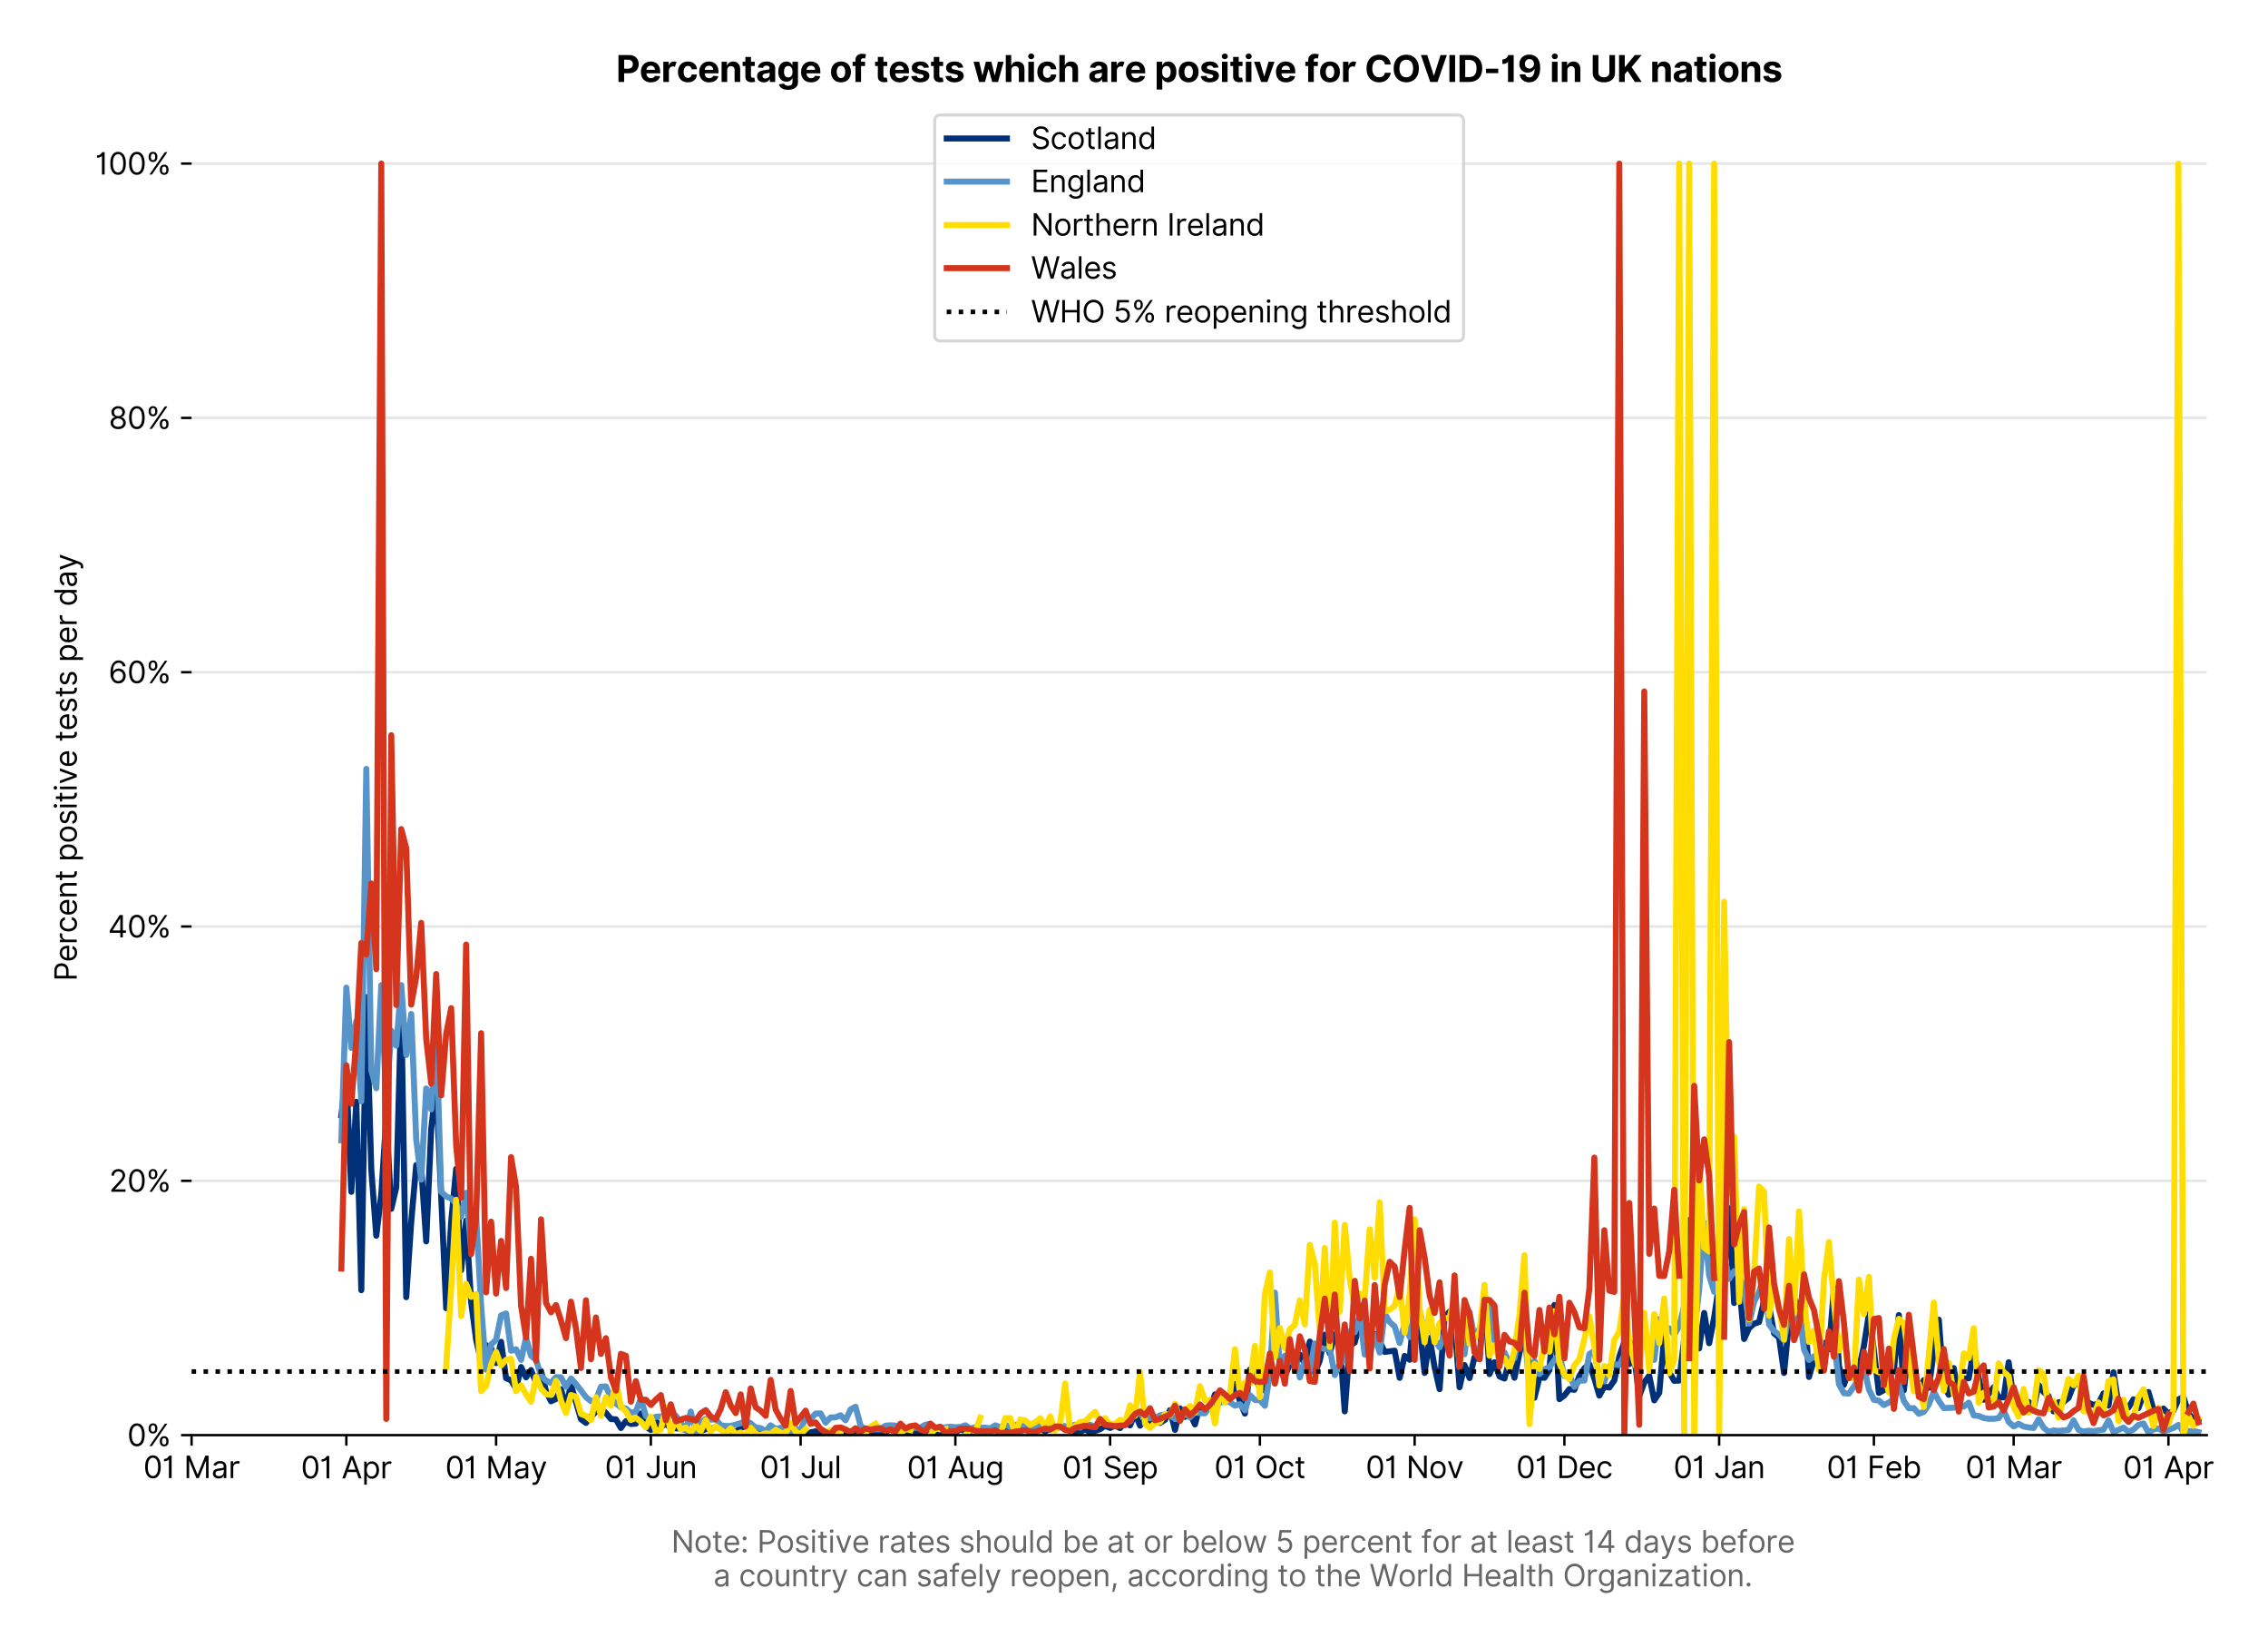 <?xml version="1.0" encoding="utf-8" standalone="no"?>
<!DOCTYPE svg PUBLIC "-//W3C//DTD SVG 1.1//EN"
  "http://www.w3.org/Graphics/SVG/1.1/DTD/svg11.dtd">
<svg version="1.1" viewBox="0 0 753.621 547.145" xmlns="http://www.w3.org/2000/svg" xmlns:xlink="http://www.w3.org/1999/xlink">
 <defs>
  <style type="text/css">*{stroke-linecap:butt;stroke-linejoin:round;}</style>
 </defs>
 <g id="figure_1">
  <g id="patch_1">
   <path d="M 0 547.145 
L 753.621 547.145 
L 753.621 0 
L 0 0 
z
" style="fill:#ffffff;"/>
  </g>
  <g id="axes_1">
   <g id="patch_2">
    <path d="M 63.659 476.745 
L 733.259 476.745 
L 733.259 33.225 
L 63.659 33.225 
z
" style="fill:#ffffff;"/>
   </g>
   <g id="matplotlib.axis_1">
    <g id="xtick_1">
     <g id="line2d_1">
      <defs>
       <path d="M 0 0 
L 0 3.5 
" id="m21ddd52a52" style="stroke:#000000;stroke-width:0.8;"/>
      </defs>
      <g>
       <use style="stroke:#000000;stroke-width:0.8;" x="63.659" xlink:href="#m21ddd52a52" y="476.745"/>
      </g>
     </g>
     <g id="text_1">
      <!-- 01 Mar -->
      <g transform="translate(47.623 491.018)scale(0.1 -0.1)">
       <defs>
        <path d="M 2000 -64 
Q 1230 -64 806 561 
Q 382 1186 382 2327 
Q 382 3459 809 4088 
Q 1236 4718 2000 4718 
Q 2764 4718 3191 4088 
Q 3618 3459 3618 2327 
Q 3618 1186 3194 561 
Q 2771 -64 2000 -64 
z
M 2000 436 
Q 2509 436 2791 927 
Q 3073 1418 3073 2327 
Q 3073 3234 2789 3730 
Q 2505 4227 2000 4227 
Q 1496 4227 1211 3730 
Q 927 3234 927 2327 
Q 927 1418 1210 927 
Q 1493 436 2000 436 
z
" id="Inter-Regular-30" transform="scale(0.016)"/>
        <path d="M 1973 4655 
L 1973 0 
L 1409 0 
L 1409 3836 
L 1373 3836 
Q 1341 3773 1209 3692 
Q 1077 3611 868 3551 
Q 659 3491 391 3491 
L 391 3964 
Q 661 3964 859 4061 
Q 1057 4159 1190 4291 
Q 1323 4423 1392 4529 
Q 1461 4636 1473 4655 
L 1973 4655 
z
" id="Inter-Regular-31" transform="scale(0.016)"/>
        <path id="Inter-Regular-20" transform="scale(0.016)"/>
        <path d="M 564 4655 
L 1236 4655 
L 2818 791 
L 2873 791 
L 4455 4655 
L 5127 4655 
L 5127 0 
L 4600 0 
L 4600 3536 
L 4555 3536 
L 3100 0 
L 2591 0 
L 1136 3536 
L 1091 3536 
L 1091 0 
L 564 0 
L 564 4655 
z
" id="Inter-Regular-4d" transform="scale(0.016)"/>
        <path d="M 1518 -82 
Q 1186 -82 916 44 
Q 646 170 486 410 
Q 327 650 327 991 
Q 327 1291 445 1478 
Q 564 1666 761 1773 
Q 959 1880 1199 1933 
Q 1439 1986 1682 2018 
Q 2000 2059 2199 2080 
Q 2398 2102 2490 2154 
Q 2582 2207 2582 2336 
L 2582 2355 
Q 2582 2691 2399 2877 
Q 2216 3064 1846 3064 
Q 1461 3064 1243 2895 
Q 1025 2727 936 2536 
L 427 2718 
Q 564 3036 792 3214 
Q 1021 3393 1292 3464 
Q 1564 3536 1827 3536 
Q 1996 3536 2215 3496 
Q 2434 3457 2640 3334 
Q 2846 3211 2982 2963 
Q 3118 2716 3118 2300 
L 3118 0 
L 2582 0 
L 2582 473 
L 2555 473 
Q 2500 359 2373 229 
Q 2246 100 2034 9 
Q 1823 -82 1518 -82 
z
M 1600 400 
Q 1918 400 2137 525 
Q 2357 650 2469 847 
Q 2582 1045 2582 1264 
L 2582 1755 
Q 2548 1714 2433 1681 
Q 2318 1648 2169 1624 
Q 2021 1600 1881 1583 
Q 1741 1566 1655 1555 
Q 1446 1527 1265 1467 
Q 1084 1407 974 1287 
Q 864 1168 864 964 
Q 864 684 1072 542 
Q 1280 400 1600 400 
z
" id="Inter-Regular-61" transform="scale(0.016)"/>
        <path d="M 491 0 
L 491 3491 
L 1009 3491 
L 1009 2964 
L 1046 2964 
Q 1139 3223 1389 3384 
Q 1639 3545 1955 3545 
Q 2100 3545 2209 3511 
Q 2318 3477 2400 3418 
L 2218 2964 
Q 2161 2993 2085 3010 
Q 2009 3027 1909 3027 
Q 1527 3027 1277 2794 
Q 1027 2561 1027 2209 
L 1027 0 
L 491 0 
z
" id="Inter-Regular-72" transform="scale(0.016)"/>
       </defs>
       <use xlink:href="#Inter-Regular-30"/>
       <use x="62.5" xlink:href="#Inter-Regular-31"/>
       <use x="106.676" xlink:href="#Inter-Regular-20"/>
       <use x="134.801" xlink:href="#Inter-Regular-4d"/>
       <use x="225.994" xlink:href="#Inter-Regular-61"/>
       <use x="282.386" xlink:href="#Inter-Regular-72"/>
      </g>
     </g>
    </g>
    <g id="xtick_2">
     <g id="line2d_2">
      <g>
       <use style="stroke:#000000;stroke-width:0.8;" x="115.082" xlink:href="#m21ddd52a52" y="476.745"/>
      </g>
     </g>
     <g id="text_2">
      <!-- 01 Apr -->
      <g transform="translate(99.996 491.117)scale(0.1 -0.1)">
       <defs>
        <path d="M 755 0 
L 164 0 
L 1873 4655 
L 2455 4655 
L 4164 0 
L 3573 0 
L 3105 1318 
L 1223 1318 
L 755 0 
z
M 1400 1818 
L 2927 1818 
L 2182 3918 
L 2146 3918 
L 1400 1818 
z
" id="Inter-Regular-41" transform="scale(0.016)"/>
        <path d="M 491 -1309 
L 491 3491 
L 1009 3491 
L 1009 2936 
L 1073 2936 
Q 1132 3027 1237 3169 
Q 1343 3311 1542 3423 
Q 1741 3536 2082 3536 
Q 2523 3536 2859 3315 
Q 3196 3095 3384 2690 
Q 3573 2286 3573 1736 
Q 3573 1182 3384 776 
Q 3196 370 2861 148 
Q 2527 -73 2091 -73 
Q 1755 -73 1552 39 
Q 1350 152 1241 296 
Q 1132 441 1073 536 
L 1027 536 
L 1027 -1309 
L 491 -1309 
z
M 1018 1745 
Q 1018 1152 1276 780 
Q 1534 409 2018 409 
Q 2355 409 2581 587 
Q 2807 766 2921 1069 
Q 3036 1373 3036 1745 
Q 3036 2114 2923 2410 
Q 2811 2707 2585 2881 
Q 2359 3055 2018 3055 
Q 1527 3055 1272 2693 
Q 1018 2332 1018 1745 
z
" id="Inter-Regular-70" transform="scale(0.016)"/>
       </defs>
       <use xlink:href="#Inter-Regular-30"/>
       <use x="62.5" xlink:href="#Inter-Regular-31"/>
       <use x="106.676" xlink:href="#Inter-Regular-20"/>
       <use x="134.801" xlink:href="#Inter-Regular-41"/>
       <use x="202.415" xlink:href="#Inter-Regular-70"/>
       <use x="263.352" xlink:href="#Inter-Regular-72"/>
      </g>
     </g>
    </g>
    <g id="xtick_3">
     <g id="line2d_3">
      <g>
       <use style="stroke:#000000;stroke-width:0.8;" x="164.845" xlink:href="#m21ddd52a52" y="476.745"/>
      </g>
     </g>
     <g id="text_3">
      <!-- 01 May -->
      <g transform="translate(147.942 491.117)scale(0.1 -0.1)">
       <defs>
        <path d="M 818 -1355 
Q 682 -1355 575 -1333 
Q 468 -1311 427 -1291 
L 564 -818 
Q 857 -893 1053 -814 
Q 1250 -736 1391 -345 
L 1509 -18 
L 218 3491 
L 800 3491 
L 1764 709 
L 1800 709 
L 2764 3491 
L 3346 3491 
L 1846 -564 
Q 1550 -1355 818 -1355 
z
" id="Inter-Regular-79" transform="scale(0.016)"/>
       </defs>
       <use xlink:href="#Inter-Regular-30"/>
       <use x="62.5" xlink:href="#Inter-Regular-31"/>
       <use x="106.676" xlink:href="#Inter-Regular-20"/>
       <use x="134.801" xlink:href="#Inter-Regular-4d"/>
       <use x="225.994" xlink:href="#Inter-Regular-61"/>
       <use x="282.386" xlink:href="#Inter-Regular-79"/>
      </g>
     </g>
    </g>
    <g id="xtick_4">
     <g id="line2d_4">
      <g>
       <use style="stroke:#000000;stroke-width:0.8;" x="216.267" xlink:href="#m21ddd52a52" y="476.745"/>
      </g>
     </g>
     <g id="text_4">
      <!-- 01 Jun -->
      <g transform="translate(200.983 491.018)scale(0.1 -0.1)">
       <defs>
        <path d="M 2346 4655 
L 2909 4655 
L 2909 1327 
Q 2909 657 2549 296 
Q 2189 -64 1582 -64 
Q 1200 -64 902 76 
Q 605 216 434 475 
Q 264 734 264 1091 
L 818 1091 
Q 818 795 1034 615 
Q 1250 436 1582 436 
Q 1948 436 2147 664 
Q 2346 893 2346 1327 
L 2346 4655 
z
" id="Inter-Regular-4a" transform="scale(0.016)"/>
        <path d="M 2691 1427 
L 2691 3491 
L 3227 3491 
L 3227 0 
L 2691 0 
L 2691 591 
L 2655 591 
Q 2532 325 2273 140 
Q 2014 -45 1618 -45 
Q 1127 -45 809 280 
Q 491 605 491 1273 
L 491 3491 
L 1027 3491 
L 1027 1309 
Q 1027 927 1242 700 
Q 1457 473 1791 473 
Q 1991 473 2199 575 
Q 2407 677 2549 888 
Q 2691 1100 2691 1427 
z
" id="Inter-Regular-75" transform="scale(0.016)"/>
        <path d="M 1027 2100 
L 1027 0 
L 491 0 
L 491 3491 
L 1009 3491 
L 1009 2945 
L 1055 2945 
Q 1177 3211 1427 3373 
Q 1677 3536 2073 3536 
Q 2602 3536 2928 3211 
Q 3255 2886 3255 2218 
L 3255 0 
L 2718 0 
L 2718 2182 
Q 2718 2593 2504 2824 
Q 2291 3055 1918 3055 
Q 1534 3055 1280 2806 
Q 1027 2557 1027 2100 
z
" id="Inter-Regular-6e" transform="scale(0.016)"/>
       </defs>
       <use xlink:href="#Inter-Regular-30"/>
       <use x="62.5" xlink:href="#Inter-Regular-31"/>
       <use x="106.676" xlink:href="#Inter-Regular-20"/>
       <use x="134.801" xlink:href="#Inter-Regular-4a"/>
       <use x="189.063" xlink:href="#Inter-Regular-75"/>
       <use x="247.159" xlink:href="#Inter-Regular-6e"/>
      </g>
     </g>
    </g>
    <g id="xtick_5">
     <g id="line2d_5">
      <g>
       <use style="stroke:#000000;stroke-width:0.8;" x="266.03" xlink:href="#m21ddd52a52" y="476.745"/>
      </g>
     </g>
     <g id="text_5">
      <!-- 01 Jul -->
      <g transform="translate(252.487 491.018)scale(0.1 -0.1)">
       <defs>
        <path d="M 1027 4655 
L 1027 0 
L 491 0 
L 491 4655 
L 1027 4655 
z
" id="Inter-Regular-6c" transform="scale(0.016)"/>
       </defs>
       <use xlink:href="#Inter-Regular-30"/>
       <use x="62.5" xlink:href="#Inter-Regular-31"/>
       <use x="106.676" xlink:href="#Inter-Regular-20"/>
       <use x="134.801" xlink:href="#Inter-Regular-4a"/>
       <use x="189.063" xlink:href="#Inter-Regular-75"/>
       <use x="247.159" xlink:href="#Inter-Regular-6c"/>
      </g>
     </g>
    </g>
    <g id="xtick_6">
     <g id="line2d_6">
      <g>
       <use style="stroke:#000000;stroke-width:0.8;" x="317.453" xlink:href="#m21ddd52a52" y="476.745"/>
      </g>
     </g>
     <g id="text_6">
      <!-- 01 Aug -->
      <g transform="translate(301.381 491.117)scale(0.1 -0.1)">
       <defs>
        <path d="M 1900 -1382 
Q 1316 -1382 976 -1169 
Q 636 -957 473 -682 
L 900 -382 
Q 973 -477 1084 -601 
Q 1196 -725 1390 -817 
Q 1584 -909 1900 -909 
Q 2323 -909 2598 -704 
Q 2873 -500 2873 -64 
L 2873 645 
L 2827 645 
Q 2768 550 2660 410 
Q 2552 270 2351 162 
Q 2150 55 1809 55 
Q 1386 55 1051 255 
Q 716 455 521 836 
Q 327 1218 327 1764 
Q 327 2300 516 2699 
Q 705 3098 1041 3317 
Q 1377 3536 1818 3536 
Q 2159 3536 2360 3423 
Q 2561 3311 2669 3169 
Q 2777 3027 2836 2936 
L 2891 2936 
L 2891 3491 
L 3409 3491 
L 3409 -100 
Q 3409 -550 3205 -833 
Q 3002 -1116 2660 -1249 
Q 2318 -1382 1900 -1382 
z
M 1882 536 
Q 2366 536 2624 864 
Q 2882 1193 2882 1773 
Q 2882 2339 2627 2697 
Q 2373 3055 1882 3055 
Q 1541 3055 1315 2882 
Q 1089 2709 976 2418 
Q 864 2127 864 1773 
Q 864 1227 1120 881 
Q 1377 536 1882 536 
z
" id="Inter-Regular-67" transform="scale(0.016)"/>
       </defs>
       <use xlink:href="#Inter-Regular-30"/>
       <use x="62.5" xlink:href="#Inter-Regular-31"/>
       <use x="106.676" xlink:href="#Inter-Regular-20"/>
       <use x="134.801" xlink:href="#Inter-Regular-41"/>
       <use x="202.415" xlink:href="#Inter-Regular-75"/>
       <use x="260.511" xlink:href="#Inter-Regular-67"/>
      </g>
     </g>
    </g>
    <g id="xtick_7">
     <g id="line2d_7">
      <g>
       <use style="stroke:#000000;stroke-width:0.8;" x="368.875" xlink:href="#m21ddd52a52" y="476.745"/>
      </g>
     </g>
     <g id="text_7">
      <!-- 01 Sep -->
      <g transform="translate(352.987 491.117)scale(0.1 -0.1)">
       <defs>
        <path d="M 3109 3491 
Q 3068 3836 2777 4027 
Q 2486 4218 2064 4218 
Q 1600 4218 1318 3999 
Q 1036 3780 1036 3445 
Q 1036 3195 1189 3042 
Q 1343 2889 1553 2803 
Q 1764 2718 1936 2673 
L 2409 2545 
Q 2591 2498 2815 2414 
Q 3039 2330 3244 2185 
Q 3450 2041 3584 1816 
Q 3718 1591 3718 1264 
Q 3718 886 3521 581 
Q 3325 277 2949 97 
Q 2573 -82 2036 -82 
Q 1286 -82 845 272 
Q 405 627 364 1200 
L 946 1200 
Q 968 936 1124 764 
Q 1280 593 1519 510 
Q 1759 427 2036 427 
Q 2359 427 2616 533 
Q 2873 639 3023 828 
Q 3173 1018 3173 1273 
Q 3173 1505 3043 1650 
Q 2914 1795 2702 1886 
Q 2491 1977 2246 2045 
L 1673 2209 
Q 1127 2366 809 2657 
Q 491 2948 491 3418 
Q 491 3809 703 4101 
Q 916 4393 1276 4555 
Q 1636 4718 2082 4718 
Q 2532 4718 2882 4558 
Q 3232 4398 3437 4120 
Q 3643 3843 3655 3491 
L 3109 3491 
z
" id="Inter-Regular-53" transform="scale(0.016)"/>
        <path d="M 1955 -73 
Q 1450 -73 1085 151 
Q 721 375 524 778 
Q 327 1182 327 1718 
Q 327 2255 524 2665 
Q 721 3075 1074 3305 
Q 1427 3536 1900 3536 
Q 2173 3536 2439 3445 
Q 2705 3355 2923 3151 
Q 3141 2948 3270 2614 
Q 3400 2280 3400 1791 
L 3400 1564 
L 866 1564 
Q 884 1005 1183 707 
Q 1482 409 1955 409 
Q 2271 409 2498 545 
Q 2725 682 2827 955 
L 3346 809 
Q 3223 414 2854 170 
Q 2486 -73 1955 -73 
z
M 866 2027 
L 2855 2027 
Q 2855 2470 2595 2762 
Q 2336 3055 1900 3055 
Q 1593 3055 1368 2911 
Q 1143 2768 1013 2533 
Q 884 2298 866 2027 
z
" id="Inter-Regular-65" transform="scale(0.016)"/>
       </defs>
       <use xlink:href="#Inter-Regular-30"/>
       <use x="62.5" xlink:href="#Inter-Regular-31"/>
       <use x="106.676" xlink:href="#Inter-Regular-20"/>
       <use x="134.801" xlink:href="#Inter-Regular-53"/>
       <use x="198.58" xlink:href="#Inter-Regular-65"/>
       <use x="256.818" xlink:href="#Inter-Regular-70"/>
      </g>
     </g>
    </g>
    <g id="xtick_8">
     <g id="line2d_8">
      <g>
       <use style="stroke:#000000;stroke-width:0.8;" x="418.638" xlink:href="#m21ddd52a52" y="476.745"/>
      </g>
     </g>
     <g id="text_8">
      <!-- 01 Oct -->
      <g transform="translate(403.482 491.018)scale(0.1 -0.1)">
       <defs>
        <path d="M 4491 2327 
Q 4491 1591 4225 1054 
Q 3959 518 3495 227 
Q 3032 -64 2436 -64 
Q 1841 -64 1377 227 
Q 914 518 648 1054 
Q 382 1591 382 2327 
Q 382 3064 648 3600 
Q 914 4136 1377 4427 
Q 1841 4718 2436 4718 
Q 3032 4718 3495 4427 
Q 3959 4136 4225 3600 
Q 4491 3064 4491 2327 
z
M 3946 2327 
Q 3946 2932 3744 3348 
Q 3543 3764 3201 3977 
Q 2859 4191 2436 4191 
Q 2014 4191 1672 3977 
Q 1330 3764 1128 3348 
Q 927 2932 927 2327 
Q 927 1723 1128 1307 
Q 1330 891 1672 677 
Q 2014 464 2436 464 
Q 2859 464 3201 677 
Q 3543 891 3744 1307 
Q 3946 1723 3946 2327 
z
" id="Inter-Regular-4f" transform="scale(0.016)"/>
        <path d="M 1909 -73 
Q 1418 -73 1063 159 
Q 709 391 518 798 
Q 327 1205 327 1727 
Q 327 2259 524 2667 
Q 721 3075 1074 3305 
Q 1427 3536 1900 3536 
Q 2268 3536 2563 3400 
Q 2859 3264 3047 3018 
Q 3236 2773 3282 2445 
L 2746 2445 
Q 2684 2684 2474 2869 
Q 2264 3055 1909 3055 
Q 1439 3055 1151 2697 
Q 864 2339 864 1745 
Q 864 1139 1148 774 
Q 1432 409 1909 409 
Q 2223 409 2447 570 
Q 2671 732 2746 1018 
L 3282 1018 
Q 3236 709 3058 462 
Q 2880 216 2588 71 
Q 2296 -73 1909 -73 
z
" id="Inter-Regular-63" transform="scale(0.016)"/>
        <path d="M 2009 3491 
L 2009 3036 
L 1264 3036 
L 1264 1000 
Q 1264 773 1331 660 
Q 1398 548 1503 510 
Q 1609 473 1727 473 
Q 1816 473 1873 483 
Q 1930 493 1964 500 
L 2073 18 
Q 2018 -2 1920 -23 
Q 1823 -45 1673 -45 
Q 1446 -45 1228 52 
Q 1011 150 869 350 
Q 727 550 727 855 
L 727 3036 
L 200 3036 
L 200 3491 
L 727 3491 
L 727 4327 
L 1264 4327 
L 1264 3491 
L 2009 3491 
z
" id="Inter-Regular-74" transform="scale(0.016)"/>
       </defs>
       <use xlink:href="#Inter-Regular-30"/>
       <use x="62.5" xlink:href="#Inter-Regular-31"/>
       <use x="106.676" xlink:href="#Inter-Regular-20"/>
       <use x="134.801" xlink:href="#Inter-Regular-4f"/>
       <use x="210.938" xlink:href="#Inter-Regular-63"/>
       <use x="266.761" xlink:href="#Inter-Regular-74"/>
      </g>
     </g>
    </g>
    <g id="xtick_9">
     <g id="line2d_9">
      <g>
       <use style="stroke:#000000;stroke-width:0.8;" x="470.06" xlink:href="#m21ddd52a52" y="476.745"/>
      </g>
     </g>
     <g id="text_9">
      <!-- 01 Nov -->
      <g transform="translate(453.789 491.018)scale(0.1 -0.1)">
       <defs>
        <path d="M 4255 4655 
L 4255 0 
L 3709 0 
L 1173 3655 
L 1127 3655 
L 1127 0 
L 564 0 
L 564 4655 
L 1109 4655 
L 3655 991 
L 3700 991 
L 3700 4655 
L 4255 4655 
z
" id="Inter-Regular-4e" transform="scale(0.016)"/>
        <path d="M 1909 -73 
Q 1436 -73 1080 152 
Q 725 377 526 781 
Q 327 1186 327 1727 
Q 327 2273 526 2679 
Q 725 3086 1080 3311 
Q 1436 3536 1909 3536 
Q 2382 3536 2737 3311 
Q 3093 3086 3292 2679 
Q 3491 2273 3491 1727 
Q 3491 1186 3292 781 
Q 3093 377 2737 152 
Q 2382 -73 1909 -73 
z
M 1909 409 
Q 2268 409 2500 593 
Q 2732 777 2843 1077 
Q 2955 1377 2955 1727 
Q 2955 2077 2843 2379 
Q 2732 2682 2500 2868 
Q 2268 3055 1909 3055 
Q 1550 3055 1318 2868 
Q 1086 2682 975 2379 
Q 864 2077 864 1727 
Q 864 1377 975 1077 
Q 1086 777 1318 593 
Q 1550 409 1909 409 
z
" id="Inter-Regular-6f" transform="scale(0.016)"/>
        <path d="M 3346 3491 
L 2055 0 
L 1509 0 
L 218 3491 
L 800 3491 
L 1764 709 
L 1800 709 
L 2764 3491 
L 3346 3491 
z
" id="Inter-Regular-76" transform="scale(0.016)"/>
       </defs>
       <use xlink:href="#Inter-Regular-30"/>
       <use x="62.5" xlink:href="#Inter-Regular-31"/>
       <use x="106.676" xlink:href="#Inter-Regular-20"/>
       <use x="134.801" xlink:href="#Inter-Regular-4e"/>
       <use x="210.085" xlink:href="#Inter-Regular-6f"/>
       <use x="269.744" xlink:href="#Inter-Regular-76"/>
      </g>
     </g>
    </g>
    <g id="xtick_10">
     <g id="line2d_10">
      <g>
       <use style="stroke:#000000;stroke-width:0.8;" x="519.824" xlink:href="#m21ddd52a52" y="476.745"/>
      </g>
     </g>
     <g id="text_10">
      <!-- 01 Dec -->
      <g transform="translate(503.787 491.018)scale(0.1 -0.1)">
       <defs>
        <path d="M 2000 0 
L 564 0 
L 564 4655 
L 2064 4655 
Q 2741 4655 3223 4376 
Q 3705 4098 3961 3578 
Q 4218 3059 4218 2336 
Q 4218 1609 3959 1085 
Q 3700 561 3204 280 
Q 2709 0 2000 0 
z
M 1127 500 
L 1964 500 
Q 2830 500 3251 992 
Q 3673 1484 3673 2336 
Q 3673 3182 3259 3668 
Q 2846 4155 2027 4155 
L 1127 4155 
L 1127 500 
z
" id="Inter-Regular-44" transform="scale(0.016)"/>
       </defs>
       <use xlink:href="#Inter-Regular-30"/>
       <use x="62.5" xlink:href="#Inter-Regular-31"/>
       <use x="106.676" xlink:href="#Inter-Regular-20"/>
       <use x="134.801" xlink:href="#Inter-Regular-44"/>
       <use x="206.676" xlink:href="#Inter-Regular-65"/>
       <use x="264.915" xlink:href="#Inter-Regular-63"/>
      </g>
     </g>
    </g>
    <g id="xtick_11">
     <g id="line2d_11">
      <g>
       <use style="stroke:#000000;stroke-width:0.8;" x="571.246" xlink:href="#m21ddd52a52" y="476.745"/>
      </g>
     </g>
     <g id="text_11">
      <!-- 01 Jan -->
      <g transform="translate(556.047 491.018)scale(0.1 -0.1)">
       <use xlink:href="#Inter-Regular-30"/>
       <use x="62.5" xlink:href="#Inter-Regular-31"/>
       <use x="106.676" xlink:href="#Inter-Regular-20"/>
       <use x="134.801" xlink:href="#Inter-Regular-4a"/>
       <use x="189.063" xlink:href="#Inter-Regular-61"/>
       <use x="245.455" xlink:href="#Inter-Regular-6e"/>
      </g>
     </g>
    </g>
    <g id="xtick_12">
     <g id="line2d_12">
      <g>
       <use style="stroke:#000000;stroke-width:0.8;" x="622.668" xlink:href="#m21ddd52a52" y="476.745"/>
      </g>
     </g>
     <g id="text_12">
      <!-- 01 Feb -->
      <g transform="translate(606.979 491.018)scale(0.1 -0.1)">
       <defs>
        <path d="M 564 0 
L 564 4655 
L 3355 4655 
L 3355 4155 
L 1127 4155 
L 1127 2582 
L 3146 2582 
L 3146 2082 
L 1127 2082 
L 1127 0 
L 564 0 
z
" id="Inter-Regular-46" transform="scale(0.016)"/>
        <path d="M 564 0 
L 564 4655 
L 1100 4655 
L 1100 2936 
L 1146 2936 
Q 1205 3027 1310 3169 
Q 1416 3311 1615 3423 
Q 1814 3536 2155 3536 
Q 2596 3536 2932 3315 
Q 3268 3095 3457 2690 
Q 3646 2286 3646 1736 
Q 3646 1182 3457 776 
Q 3268 370 2934 148 
Q 2600 -73 2164 -73 
Q 1827 -73 1625 39 
Q 1423 152 1314 296 
Q 1205 441 1146 536 
L 1082 536 
L 1082 0 
L 564 0 
z
M 1091 1745 
Q 1091 1152 1349 780 
Q 1607 409 2091 409 
Q 2427 409 2653 587 
Q 2880 766 2994 1069 
Q 3109 1373 3109 1745 
Q 3109 2114 2996 2410 
Q 2884 2707 2658 2881 
Q 2432 3055 2091 3055 
Q 1600 3055 1345 2693 
Q 1091 2332 1091 1745 
z
" id="Inter-Regular-62" transform="scale(0.016)"/>
       </defs>
       <use xlink:href="#Inter-Regular-30"/>
       <use x="62.5" xlink:href="#Inter-Regular-31"/>
       <use x="106.676" xlink:href="#Inter-Regular-20"/>
       <use x="134.801" xlink:href="#Inter-Regular-46"/>
       <use x="193.466" xlink:href="#Inter-Regular-65"/>
       <use x="251.705" xlink:href="#Inter-Regular-62"/>
      </g>
     </g>
    </g>
    <g id="xtick_13">
     <g id="line2d_13">
      <g>
       <use style="stroke:#000000;stroke-width:0.8;" x="669.114" xlink:href="#m21ddd52a52" y="476.745"/>
      </g>
     </g>
     <g id="text_13">
      <!-- 01 Mar -->
      <g transform="translate(653.077 491.018)scale(0.1 -0.1)">
       <use xlink:href="#Inter-Regular-30"/>
       <use x="62.5" xlink:href="#Inter-Regular-31"/>
       <use x="106.676" xlink:href="#Inter-Regular-20"/>
       <use x="134.801" xlink:href="#Inter-Regular-4d"/>
       <use x="225.994" xlink:href="#Inter-Regular-61"/>
       <use x="282.386" xlink:href="#Inter-Regular-72"/>
      </g>
     </g>
    </g>
    <g id="xtick_14">
     <g id="line2d_14">
      <g>
       <use style="stroke:#000000;stroke-width:0.8;" x="720.536" xlink:href="#m21ddd52a52" y="476.745"/>
      </g>
     </g>
     <g id="text_14">
      <!-- 01 Apr -->
      <g transform="translate(705.451 491.117)scale(0.1 -0.1)">
       <use xlink:href="#Inter-Regular-30"/>
       <use x="62.5" xlink:href="#Inter-Regular-31"/>
       <use x="106.676" xlink:href="#Inter-Regular-20"/>
       <use x="134.801" xlink:href="#Inter-Regular-41"/>
       <use x="202.415" xlink:href="#Inter-Regular-70"/>
       <use x="263.352" xlink:href="#Inter-Regular-72"/>
      </g>
     </g>
    </g>
    <g id="text_15">
     <!--  -->
     <g style="fill:#666666;" transform="translate(398.459 504.55)scale(0.1 -0.1)"/>
     <!--         Note: Positive rates should be at or below 5 percent for at least 14 days before -->
     <g style="fill:#666666;" transform="translate(200.547 515.732)scale(0.1 -0.1)">
      <defs>
       <path d="M 882 -36 
Q 714 -36 593 84 
Q 473 205 473 373 
Q 473 541 593 661 
Q 714 782 882 782 
Q 1050 782 1170 661 
Q 1291 541 1291 373 
Q 1291 205 1170 84 
Q 1050 -36 882 -36 
z
M 882 2524 
Q 714 2524 593 2644 
Q 473 2765 473 2933 
Q 473 3101 593 3221 
Q 714 3342 882 3342 
Q 1050 3342 1170 3221 
Q 1291 3101 1291 2933 
Q 1291 2765 1170 2644 
Q 1050 2524 882 2524 
z
" id="Inter-Regular-3a" transform="scale(0.016)"/>
       <path d="M 564 0 
L 564 4655 
L 2136 4655 
Q 2684 4655 3033 4458 
Q 3382 4261 3550 3927 
Q 3718 3593 3718 3182 
Q 3718 2770 3551 2434 
Q 3384 2098 3036 1899 
Q 2689 1700 2146 1700 
L 1127 1700 
L 1127 0 
L 564 0 
z
M 1127 2200 
L 2127 2200 
Q 2689 2200 2926 2482 
Q 3164 2764 3164 3182 
Q 3164 3602 2925 3878 
Q 2686 4155 2118 4155 
L 1127 4155 
L 1127 2200 
z
" id="Inter-Regular-50" transform="scale(0.016)"/>
       <path d="M 2964 2709 
L 2482 2573 
Q 2411 2755 2245 2914 
Q 2080 3073 1727 3073 
Q 1407 3073 1194 2926 
Q 982 2780 982 2555 
Q 982 2355 1127 2239 
Q 1273 2123 1582 2045 
L 2100 1918 
Q 3027 1691 3027 973 
Q 3027 673 2855 436 
Q 2684 200 2377 63 
Q 2071 -73 1664 -73 
Q 1130 -73 780 159 
Q 430 391 336 836 
L 846 964 
Q 989 400 1655 400 
Q 2030 400 2251 560 
Q 2473 720 2473 945 
Q 2473 1316 1955 1436 
L 1373 1573 
Q 893 1686 669 1926 
Q 446 2166 446 2527 
Q 446 2823 613 3050 
Q 780 3277 1069 3406 
Q 1359 3536 1727 3536 
Q 2246 3536 2542 3309 
Q 2839 3082 2964 2709 
z
" id="Inter-Regular-73" transform="scale(0.016)"/>
       <path d="M 491 0 
L 491 3491 
L 1027 3491 
L 1027 0 
L 491 0 
z
M 764 4073 
Q 607 4073 494 4179 
Q 382 4286 382 4436 
Q 382 4586 494 4693 
Q 607 4800 764 4800 
Q 921 4800 1033 4693 
Q 1146 4586 1146 4436 
Q 1146 4286 1033 4179 
Q 921 4073 764 4073 
z
" id="Inter-Regular-69" transform="scale(0.016)"/>
       <path d="M 1027 2100 
L 1027 0 
L 491 0 
L 491 4655 
L 1027 4655 
L 1027 2945 
L 1073 2945 
Q 1196 3216 1442 3376 
Q 1689 3536 2100 3536 
Q 2636 3536 2963 3213 
Q 3291 2891 3291 2218 
L 3291 0 
L 2755 0 
L 2755 2182 
Q 2755 2598 2540 2826 
Q 2325 3055 1946 3055 
Q 1548 3055 1287 2806 
Q 1027 2557 1027 2100 
z
" id="Inter-Regular-68" transform="scale(0.016)"/>
       <path d="M 1809 -73 
Q 1373 -73 1039 148 
Q 705 370 516 776 
Q 327 1182 327 1736 
Q 327 2286 516 2690 
Q 705 3095 1041 3315 
Q 1377 3536 1818 3536 
Q 2159 3536 2358 3423 
Q 2557 3311 2662 3169 
Q 2768 3027 2827 2936 
L 2873 2936 
L 2873 4655 
L 3409 4655 
L 3409 0 
L 2891 0 
L 2891 536 
L 2827 536 
Q 2768 441 2659 296 
Q 2550 152 2348 39 
Q 2146 -73 1809 -73 
z
M 1882 409 
Q 2366 409 2624 780 
Q 2882 1152 2882 1745 
Q 2882 2332 2627 2693 
Q 2373 3055 1882 3055 
Q 1541 3055 1315 2881 
Q 1089 2707 976 2410 
Q 864 2114 864 1745 
Q 864 1373 978 1069 
Q 1093 766 1319 587 
Q 1546 409 1882 409 
z
" id="Inter-Regular-64" transform="scale(0.016)"/>
       <path d="M 1282 0 
L 218 3491 
L 782 3491 
L 1536 818 
L 1573 818 
L 2318 3491 
L 2891 3491 
L 3627 827 
L 3664 827 
L 4418 3491 
L 4982 3491 
L 3918 0 
L 3391 0 
L 2627 2682 
L 2573 2682 
L 1809 0 
L 1282 0 
z
" id="Inter-Regular-77" transform="scale(0.016)"/>
       <path d="M 1936 -64 
Q 1536 -64 1216 95 
Q 896 255 702 532 
Q 509 809 491 1164 
L 1036 1164 
Q 1068 848 1324 642 
Q 1580 436 1936 436 
Q 2223 436 2447 570 
Q 2671 705 2799 940 
Q 2927 1175 2927 1473 
Q 2927 1777 2794 2017 
Q 2661 2257 2429 2395 
Q 2198 2534 1900 2536 
Q 1686 2539 1461 2472 
Q 1236 2405 1091 2300 
L 564 2364 
L 846 4655 
L 3264 4655 
L 3264 4155 
L 1318 4155 
L 1155 2782 
L 1182 2782 
Q 1325 2895 1541 2970 
Q 1757 3045 1991 3045 
Q 2418 3045 2753 2842 
Q 3089 2639 3281 2286 
Q 3473 1934 3473 1482 
Q 3473 1036 3274 687 
Q 3075 339 2727 137 
Q 2380 -64 1936 -64 
z
" id="Inter-Regular-35" transform="scale(0.016)"/>
       <path d="M 2046 3491 
L 2046 3036 
L 1264 3036 
L 1264 0 
L 727 0 
L 727 3036 
L 164 3036 
L 164 3491 
L 727 3491 
L 727 3973 
Q 727 4273 868 4473 
Q 1009 4673 1234 4773 
Q 1459 4873 1709 4873 
Q 1907 4873 2032 4841 
Q 2157 4809 2218 4782 
L 2064 4318 
Q 2023 4332 1951 4352 
Q 1880 4373 1764 4373 
Q 1498 4373 1381 4239 
Q 1264 4105 1264 3845 
L 1264 3491 
L 2046 3491 
z
" id="Inter-Regular-66" transform="scale(0.016)"/>
       <path d="M 373 955 
L 373 1418 
L 2418 4655 
L 3100 4655 
L 3100 1455 
L 3736 1455 
L 3736 955 
L 3100 955 
L 3100 0 
L 2564 0 
L 2564 955 
L 373 955 
z
M 2564 1455 
L 2564 3936 
L 2527 3936 
L 982 1491 
L 982 1455 
L 2564 1455 
z
" id="Inter-Regular-34" transform="scale(0.016)"/>
      </defs>
      <use xlink:href="#Inter-Regular-20"/>
      <use x="28.125" xlink:href="#Inter-Regular-20"/>
      <use x="56.25" xlink:href="#Inter-Regular-20"/>
      <use x="84.375" xlink:href="#Inter-Regular-20"/>
      <use x="112.5" xlink:href="#Inter-Regular-20"/>
      <use x="140.625" xlink:href="#Inter-Regular-20"/>
      <use x="168.75" xlink:href="#Inter-Regular-20"/>
      <use x="196.875" xlink:href="#Inter-Regular-20"/>
      <use x="225" xlink:href="#Inter-Regular-4e"/>
      <use x="300.284" xlink:href="#Inter-Regular-6f"/>
      <use x="359.943" xlink:href="#Inter-Regular-74"/>
      <use x="396.307" xlink:href="#Inter-Regular-65"/>
      <use x="454.546" xlink:href="#Inter-Regular-3a"/>
      <use x="482.102" xlink:href="#Inter-Regular-20"/>
      <use x="510.227" xlink:href="#Inter-Regular-50"/>
      <use x="573.722" xlink:href="#Inter-Regular-6f"/>
      <use x="633.381" xlink:href="#Inter-Regular-73"/>
      <use x="685.653" xlink:href="#Inter-Regular-69"/>
      <use x="709.375" xlink:href="#Inter-Regular-74"/>
      <use x="745.739" xlink:href="#Inter-Regular-69"/>
      <use x="769.46" xlink:href="#Inter-Regular-76"/>
      <use x="825.142" xlink:href="#Inter-Regular-65"/>
      <use x="883.381" xlink:href="#Inter-Regular-20"/>
      <use x="911.506" xlink:href="#Inter-Regular-72"/>
      <use x="949.858" xlink:href="#Inter-Regular-61"/>
      <use x="1006.25" xlink:href="#Inter-Regular-74"/>
      <use x="1042.614" xlink:href="#Inter-Regular-65"/>
      <use x="1100.852" xlink:href="#Inter-Regular-73"/>
      <use x="1153.125" xlink:href="#Inter-Regular-20"/>
      <use x="1181.25" xlink:href="#Inter-Regular-73"/>
      <use x="1233.523" xlink:href="#Inter-Regular-68"/>
      <use x="1292.614" xlink:href="#Inter-Regular-6f"/>
      <use x="1352.273" xlink:href="#Inter-Regular-75"/>
      <use x="1410.37" xlink:href="#Inter-Regular-6c"/>
      <use x="1434.091" xlink:href="#Inter-Regular-64"/>
      <use x="1496.165" xlink:href="#Inter-Regular-20"/>
      <use x="1524.29" xlink:href="#Inter-Regular-62"/>
      <use x="1586.364" xlink:href="#Inter-Regular-65"/>
      <use x="1644.603" xlink:href="#Inter-Regular-20"/>
      <use x="1672.728" xlink:href="#Inter-Regular-61"/>
      <use x="1729.12" xlink:href="#Inter-Regular-74"/>
      <use x="1765.483" xlink:href="#Inter-Regular-20"/>
      <use x="1793.608" xlink:href="#Inter-Regular-6f"/>
      <use x="1853.267" xlink:href="#Inter-Regular-72"/>
      <use x="1891.62" xlink:href="#Inter-Regular-20"/>
      <use x="1919.745" xlink:href="#Inter-Regular-62"/>
      <use x="1981.818" xlink:href="#Inter-Regular-65"/>
      <use x="2040.057" xlink:href="#Inter-Regular-6c"/>
      <use x="2063.779" xlink:href="#Inter-Regular-6f"/>
      <use x="2123.438" xlink:href="#Inter-Regular-77"/>
      <use x="2204.688" xlink:href="#Inter-Regular-20"/>
      <use x="2232.813" xlink:href="#Inter-Regular-35"/>
      <use x="2293.608" xlink:href="#Inter-Regular-20"/>
      <use x="2321.733" xlink:href="#Inter-Regular-70"/>
      <use x="2382.671" xlink:href="#Inter-Regular-65"/>
      <use x="2440.909" xlink:href="#Inter-Regular-72"/>
      <use x="2479.262" xlink:href="#Inter-Regular-63"/>
      <use x="2535.086" xlink:href="#Inter-Regular-65"/>
      <use x="2593.324" xlink:href="#Inter-Regular-6e"/>
      <use x="2651.847" xlink:href="#Inter-Regular-74"/>
      <use x="2688.211" xlink:href="#Inter-Regular-20"/>
      <use x="2716.336" xlink:href="#Inter-Regular-66"/>
      <use x="2752.415" xlink:href="#Inter-Regular-6f"/>
      <use x="2812.074" xlink:href="#Inter-Regular-72"/>
      <use x="2850.427" xlink:href="#Inter-Regular-20"/>
      <use x="2878.552" xlink:href="#Inter-Regular-61"/>
      <use x="2934.944" xlink:href="#Inter-Regular-74"/>
      <use x="2971.307" xlink:href="#Inter-Regular-20"/>
      <use x="2999.432" xlink:href="#Inter-Regular-6c"/>
      <use x="3023.154" xlink:href="#Inter-Regular-65"/>
      <use x="3081.393" xlink:href="#Inter-Regular-61"/>
      <use x="3137.785" xlink:href="#Inter-Regular-73"/>
      <use x="3190.057" xlink:href="#Inter-Regular-74"/>
      <use x="3226.421" xlink:href="#Inter-Regular-20"/>
      <use x="3254.546" xlink:href="#Inter-Regular-31"/>
      <use x="3298.722" xlink:href="#Inter-Regular-34"/>
      <use x="3362.927" xlink:href="#Inter-Regular-20"/>
      <use x="3391.052" xlink:href="#Inter-Regular-64"/>
      <use x="3453.126" xlink:href="#Inter-Regular-61"/>
      <use x="3509.518" xlink:href="#Inter-Regular-79"/>
      <use x="3565.199" xlink:href="#Inter-Regular-73"/>
      <use x="3617.472" xlink:href="#Inter-Regular-20"/>
      <use x="3645.597" xlink:href="#Inter-Regular-62"/>
      <use x="3707.671" xlink:href="#Inter-Regular-65"/>
      <use x="3765.91" xlink:href="#Inter-Regular-66"/>
      <use x="3801.989" xlink:href="#Inter-Regular-6f"/>
      <use x="3861.648" xlink:href="#Inter-Regular-72"/>
      <use x="3900.001" xlink:href="#Inter-Regular-65"/>
     </g>
     <!--         a country can safely reopen, according to the World Health Organization. -->
     <g style="fill:#666666;" transform="translate(214.55 526.986)scale(0.1 -0.1)">
      <defs>
       <path d="M 1291 636 
L 1255 391 
Q 1216 132 1137 -163 
Q 1059 -459 975 -720 
Q 891 -982 836 -1136 
L 427 -1136 
Q 457 -991 504 -752 
Q 552 -514 601 -219 
Q 650 75 682 382 
L 709 636 
L 1291 636 
z
" id="Inter-Regular-2c" transform="scale(0.016)"/>
       <path d="M 1409 0 
L 136 4655 
L 709 4655 
L 1682 864 
L 1727 864 
L 2718 4655 
L 3355 4655 
L 4346 864 
L 4391 864 
L 5364 4655 
L 5936 4655 
L 4664 0 
L 4082 0 
L 3055 3709 
L 3018 3709 
L 1991 0 
L 1409 0 
z
" id="Inter-Regular-57" transform="scale(0.016)"/>
       <path d="M 564 0 
L 564 4655 
L 1127 4655 
L 1127 2582 
L 3609 2582 
L 3609 4655 
L 4173 4655 
L 4173 0 
L 3609 0 
L 3609 2082 
L 1127 2082 
L 1127 0 
L 564 0 
z
" id="Inter-Regular-48" transform="scale(0.016)"/>
       <path d="M 391 0 
L 391 409 
L 2373 2955 
L 2373 2991 
L 455 2991 
L 455 3491 
L 3064 3491 
L 3064 3064 
L 1136 536 
L 1136 500 
L 3127 500 
L 3127 0 
L 391 0 
z
" id="Inter-Regular-7a" transform="scale(0.016)"/>
       <path d="M 882 -36 
Q 714 -36 593 84 
Q 473 205 473 373 
Q 473 541 593 661 
Q 714 782 882 782 
Q 1050 782 1170 661 
Q 1291 541 1291 373 
Q 1291 205 1170 84 
Q 1050 -36 882 -36 
z
" id="Inter-Regular-2e" transform="scale(0.016)"/>
      </defs>
      <use xlink:href="#Inter-Regular-20"/>
      <use x="28.125" xlink:href="#Inter-Regular-20"/>
      <use x="56.25" xlink:href="#Inter-Regular-20"/>
      <use x="84.375" xlink:href="#Inter-Regular-20"/>
      <use x="112.5" xlink:href="#Inter-Regular-20"/>
      <use x="140.625" xlink:href="#Inter-Regular-20"/>
      <use x="168.75" xlink:href="#Inter-Regular-20"/>
      <use x="196.875" xlink:href="#Inter-Regular-20"/>
      <use x="225" xlink:href="#Inter-Regular-61"/>
      <use x="281.392" xlink:href="#Inter-Regular-20"/>
      <use x="309.517" xlink:href="#Inter-Regular-63"/>
      <use x="365.341" xlink:href="#Inter-Regular-6f"/>
      <use x="425" xlink:href="#Inter-Regular-75"/>
      <use x="483.097" xlink:href="#Inter-Regular-6e"/>
      <use x="541.619" xlink:href="#Inter-Regular-74"/>
      <use x="577.983" xlink:href="#Inter-Regular-72"/>
      <use x="616.335" xlink:href="#Inter-Regular-79"/>
      <use x="672.017" xlink:href="#Inter-Regular-20"/>
      <use x="700.142" xlink:href="#Inter-Regular-63"/>
      <use x="755.966" xlink:href="#Inter-Regular-61"/>
      <use x="812.358" xlink:href="#Inter-Regular-6e"/>
      <use x="870.881" xlink:href="#Inter-Regular-20"/>
      <use x="899.006" xlink:href="#Inter-Regular-73"/>
      <use x="951.279" xlink:href="#Inter-Regular-61"/>
      <use x="1007.671" xlink:href="#Inter-Regular-66"/>
      <use x="1043.75" xlink:href="#Inter-Regular-65"/>
      <use x="1101.989" xlink:href="#Inter-Regular-6c"/>
      <use x="1125.71" xlink:href="#Inter-Regular-79"/>
      <use x="1181.392" xlink:href="#Inter-Regular-20"/>
      <use x="1209.517" xlink:href="#Inter-Regular-72"/>
      <use x="1247.869" xlink:href="#Inter-Regular-65"/>
      <use x="1306.108" xlink:href="#Inter-Regular-6f"/>
      <use x="1365.767" xlink:href="#Inter-Regular-70"/>
      <use x="1426.705" xlink:href="#Inter-Regular-65"/>
      <use x="1484.943" xlink:href="#Inter-Regular-6e"/>
      <use x="1543.466" xlink:href="#Inter-Regular-2c"/>
      <use x="1571.449" xlink:href="#Inter-Regular-20"/>
      <use x="1599.574" xlink:href="#Inter-Regular-61"/>
      <use x="1655.966" xlink:href="#Inter-Regular-63"/>
      <use x="1711.79" xlink:href="#Inter-Regular-63"/>
      <use x="1767.614" xlink:href="#Inter-Regular-6f"/>
      <use x="1827.273" xlink:href="#Inter-Regular-72"/>
      <use x="1865.625" xlink:href="#Inter-Regular-64"/>
      <use x="1927.699" xlink:href="#Inter-Regular-69"/>
      <use x="1951.421" xlink:href="#Inter-Regular-6e"/>
      <use x="2009.943" xlink:href="#Inter-Regular-67"/>
      <use x="2070.881" xlink:href="#Inter-Regular-20"/>
      <use x="2099.006" xlink:href="#Inter-Regular-74"/>
      <use x="2135.37" xlink:href="#Inter-Regular-6f"/>
      <use x="2195.029" xlink:href="#Inter-Regular-20"/>
      <use x="2223.154" xlink:href="#Inter-Regular-74"/>
      <use x="2259.517" xlink:href="#Inter-Regular-68"/>
      <use x="2318.608" xlink:href="#Inter-Regular-65"/>
      <use x="2376.847" xlink:href="#Inter-Regular-20"/>
      <use x="2404.972" xlink:href="#Inter-Regular-57"/>
      <use x="2499.858" xlink:href="#Inter-Regular-6f"/>
      <use x="2559.517" xlink:href="#Inter-Regular-72"/>
      <use x="2597.87" xlink:href="#Inter-Regular-6c"/>
      <use x="2621.591" xlink:href="#Inter-Regular-64"/>
      <use x="2683.665" xlink:href="#Inter-Regular-20"/>
      <use x="2711.79" xlink:href="#Inter-Regular-48"/>
      <use x="2785.796" xlink:href="#Inter-Regular-65"/>
      <use x="2844.035" xlink:href="#Inter-Regular-61"/>
      <use x="2900.427" xlink:href="#Inter-Regular-6c"/>
      <use x="2924.148" xlink:href="#Inter-Regular-74"/>
      <use x="2960.512" xlink:href="#Inter-Regular-68"/>
      <use x="3019.603" xlink:href="#Inter-Regular-20"/>
      <use x="3047.728" xlink:href="#Inter-Regular-4f"/>
      <use x="3123.864" xlink:href="#Inter-Regular-72"/>
      <use x="3162.216" xlink:href="#Inter-Regular-67"/>
      <use x="3223.154" xlink:href="#Inter-Regular-61"/>
      <use x="3279.546" xlink:href="#Inter-Regular-6e"/>
      <use x="3338.069" xlink:href="#Inter-Regular-69"/>
      <use x="3361.79" xlink:href="#Inter-Regular-7a"/>
      <use x="3415.91" xlink:href="#Inter-Regular-61"/>
      <use x="3472.302" xlink:href="#Inter-Regular-74"/>
      <use x="3508.665" xlink:href="#Inter-Regular-69"/>
      <use x="3532.387" xlink:href="#Inter-Regular-6f"/>
      <use x="3592.046" xlink:href="#Inter-Regular-6e"/>
      <use x="3650.569" xlink:href="#Inter-Regular-2e"/>
     </g>
    </g>
   </g>
   <g id="matplotlib.axis_2">
    <g id="ytick_1">
     <g id="line2d_15">
      <path clip-path="url(#p57b156b1cf)" d="M 63.659 476.745 
L 733.259 476.745 
" style="fill:none;stroke:#e5e5e5;stroke-linecap:square;stroke-width:0.8;"/>
     </g>
     <g id="line2d_16">
      <defs>
       <path d="M 0 0 
L -3.5 0 
" id="me0bbe1e5b0" style="stroke:#000000;stroke-width:0.8;"/>
      </defs>
      <g>
       <use style="stroke:#000000;stroke-width:0.8;" x="63.659" xlink:href="#me0bbe1e5b0" y="476.745"/>
      </g>
     </g>
     <g id="text_16">
      <!-- 0% -->
      <g transform="translate(42.284 480.382)scale(0.1 -0.1)">
       <defs>
        <path d="M 2855 873 
L 2855 1118 
Q 2855 1373 2960 1585 
Q 3066 1798 3269 1926 
Q 3473 2055 3764 2055 
Q 4059 2055 4259 1926 
Q 4459 1798 4561 1585 
Q 4664 1373 4664 1118 
L 4664 873 
Q 4664 618 4560 405 
Q 4457 193 4256 64 
Q 4055 -64 3764 -64 
Q 3468 -64 3266 64 
Q 3064 193 2959 405 
Q 2855 618 2855 873 
z
M 536 3536 
L 536 3782 
Q 536 4036 642 4248 
Q 748 4461 951 4589 
Q 1155 4718 1446 4718 
Q 1741 4718 1941 4589 
Q 2141 4461 2243 4248 
Q 2346 4036 2346 3782 
L 2346 3536 
Q 2346 3282 2242 3069 
Q 2139 2857 1937 2728 
Q 1736 2600 1446 2600 
Q 1150 2600 948 2728 
Q 746 2857 641 3069 
Q 536 3282 536 3536 
z
M 709 0 
L 3909 4655 
L 4427 4655 
L 1227 0 
L 709 0 
z
M 3318 1118 
L 3318 873 
Q 3318 661 3418 494 
Q 3518 327 3764 327 
Q 4002 327 4101 494 
Q 4200 661 4200 873 
L 4200 1118 
Q 4200 1330 4104 1497 
Q 4009 1664 3764 1664 
Q 3525 1664 3421 1497 
Q 3318 1330 3318 1118 
z
M 1000 3782 
L 1000 3536 
Q 1000 3325 1100 3158 
Q 1200 2991 1446 2991 
Q 1684 2991 1783 3158 
Q 1882 3325 1882 3536 
L 1882 3782 
Q 1882 3993 1786 4160 
Q 1691 4327 1446 4327 
Q 1207 4327 1103 4160 
Q 1000 3993 1000 3782 
z
" id="Inter-Regular-25" transform="scale(0.016)"/>
       </defs>
       <use xlink:href="#Inter-Regular-30"/>
       <use x="62.5" xlink:href="#Inter-Regular-25"/>
      </g>
     </g>
    </g>
    <g id="ytick_2">
     <g id="line2d_17">
      <path clip-path="url(#p57b156b1cf)" d="M 63.659 392.265 
L 733.259 392.265 
" style="fill:none;stroke:#e5e5e5;stroke-linecap:square;stroke-width:0.8;"/>
     </g>
     <g id="line2d_18">
      <g>
       <use style="stroke:#000000;stroke-width:0.8;" x="63.659" xlink:href="#me0bbe1e5b0" y="392.265"/>
      </g>
     </g>
     <g id="text_17">
      <!-- 20% -->
      <g transform="translate(36.233 395.902)scale(0.1 -0.1)">
       <defs>
        <path d="M 482 0 
L 482 409 
L 2018 2091 
Q 2289 2386 2464 2605 
Q 2639 2825 2724 3019 
Q 2809 3214 2809 3427 
Q 2809 3795 2553 4011 
Q 2298 4227 1918 4227 
Q 1514 4227 1275 3985 
Q 1036 3743 1036 3345 
L 500 3345 
Q 500 3755 688 4064 
Q 877 4373 1203 4545 
Q 1530 4718 1936 4718 
Q 2346 4718 2661 4545 
Q 2977 4373 3156 4079 
Q 3336 3786 3336 3427 
Q 3336 3170 3244 2926 
Q 3152 2682 2926 2383 
Q 2700 2084 2300 1655 
L 1255 536 
L 1255 500 
L 3418 500 
L 3418 0 
L 482 0 
z
" id="Inter-Regular-32" transform="scale(0.016)"/>
       </defs>
       <use xlink:href="#Inter-Regular-32"/>
       <use x="60.511" xlink:href="#Inter-Regular-30"/>
       <use x="123.011" xlink:href="#Inter-Regular-25"/>
      </g>
     </g>
    </g>
    <g id="ytick_3">
     <g id="line2d_19">
      <path clip-path="url(#p57b156b1cf)" d="M 63.659 307.785 
L 733.259 307.785 
" style="fill:none;stroke:#e5e5e5;stroke-linecap:square;stroke-width:0.8;"/>
     </g>
     <g id="line2d_20">
      <g>
       <use style="stroke:#000000;stroke-width:0.8;" x="63.659" xlink:href="#me0bbe1e5b0" y="307.785"/>
      </g>
     </g>
     <g id="text_18">
      <!-- 40% -->
      <g transform="translate(35.864 311.422)scale(0.1 -0.1)">
       <use xlink:href="#Inter-Regular-34"/>
       <use x="64.205" xlink:href="#Inter-Regular-30"/>
       <use x="126.705" xlink:href="#Inter-Regular-25"/>
      </g>
     </g>
    </g>
    <g id="ytick_4">
     <g id="line2d_21">
      <path clip-path="url(#p57b156b1cf)" d="M 63.659 223.305 
L 733.259 223.305 
" style="fill:none;stroke:#e5e5e5;stroke-linecap:square;stroke-width:0.8;"/>
     </g>
     <g id="line2d_22">
      <g>
       <use style="stroke:#000000;stroke-width:0.8;" x="63.659" xlink:href="#me0bbe1e5b0" y="223.305"/>
      </g>
     </g>
     <g id="text_19">
      <!-- 60% -->
      <g transform="translate(36.048 226.942)scale(0.1 -0.1)">
       <defs>
        <path d="M 2027 -64 
Q 1741 -59 1454 45 
Q 1168 150 932 399 
Q 696 648 552 1074 
Q 409 1500 409 2145 
Q 409 3386 861 4056 
Q 1314 4727 2100 4727 
Q 2686 4727 3073 4384 
Q 3461 4041 3546 3491 
L 2991 3491 
Q 2914 3811 2691 4019 
Q 2468 4227 2100 4227 
Q 1559 4227 1249 3755 
Q 939 3284 936 2427 
L 973 2427 
Q 1164 2716 1461 2880 
Q 1759 3045 2118 3045 
Q 2518 3045 2850 2846 
Q 3182 2648 3382 2299 
Q 3582 1950 3582 1500 
Q 3582 1068 3389 710 
Q 3196 352 2847 142 
Q 2498 -68 2027 -64 
z
M 2027 436 
Q 2314 436 2542 579 
Q 2771 723 2903 964 
Q 3036 1205 3036 1500 
Q 3036 1789 2908 2026 
Q 2780 2264 2556 2404 
Q 2332 2545 2046 2545 
Q 1757 2545 1525 2397 
Q 1293 2250 1157 2010 
Q 1021 1770 1018 1491 
Q 1018 1214 1149 973 
Q 1280 732 1508 584 
Q 1736 436 2027 436 
z
" id="Inter-Regular-36" transform="scale(0.016)"/>
       </defs>
       <use xlink:href="#Inter-Regular-36"/>
       <use x="62.358" xlink:href="#Inter-Regular-30"/>
       <use x="124.858" xlink:href="#Inter-Regular-25"/>
      </g>
     </g>
    </g>
    <g id="ytick_5">
     <g id="line2d_23">
      <path clip-path="url(#p57b156b1cf)" d="M 63.659 138.825 
L 733.259 138.825 
" style="fill:none;stroke:#e5e5e5;stroke-linecap:square;stroke-width:0.8;"/>
     </g>
     <g id="line2d_24">
      <g>
       <use style="stroke:#000000;stroke-width:0.8;" x="63.659" xlink:href="#me0bbe1e5b0" y="138.825"/>
      </g>
     </g>
     <g id="text_20">
      <!-- 80% -->
      <g transform="translate(36.119 142.462)scale(0.1 -0.1)">
       <defs>
        <path d="M 1973 -64 
Q 1505 -64 1147 103 
Q 789 270 589 564 
Q 389 859 391 1236 
Q 389 1532 507 1783 
Q 625 2034 830 2203 
Q 1036 2373 1291 2418 
L 1291 2445 
Q 957 2532 759 2821 
Q 561 3111 564 3482 
Q 561 3836 743 4115 
Q 925 4395 1244 4556 
Q 1564 4718 1973 4718 
Q 2377 4718 2695 4556 
Q 3014 4395 3197 4115 
Q 3380 3836 3382 3482 
Q 3380 3111 3181 2821 
Q 2982 2532 2655 2445 
L 2655 2418 
Q 2907 2373 3109 2203 
Q 3311 2034 3431 1783 
Q 3552 1532 3555 1236 
Q 3552 859 3351 564 
Q 3150 270 2794 103 
Q 2439 -64 1973 -64 
z
M 1973 436 
Q 2446 436 2722 662 
Q 2998 889 3000 1264 
Q 2998 1527 2864 1729 
Q 2730 1932 2499 2048 
Q 2268 2164 1973 2164 
Q 1675 2164 1442 2048 
Q 1209 1932 1076 1729 
Q 943 1527 946 1264 
Q 943 889 1218 662 
Q 1493 436 1973 436 
z
M 1973 2645 
Q 2348 2645 2591 2864 
Q 2834 3084 2836 3445 
Q 2834 3800 2596 4013 
Q 2359 4227 1973 4227 
Q 1582 4227 1344 4013 
Q 1107 3800 1109 3445 
Q 1107 3084 1349 2864 
Q 1591 2645 1973 2645 
z
" id="Inter-Regular-38" transform="scale(0.016)"/>
       </defs>
       <use xlink:href="#Inter-Regular-38"/>
       <use x="61.648" xlink:href="#Inter-Regular-30"/>
       <use x="124.148" xlink:href="#Inter-Regular-25"/>
      </g>
     </g>
    </g>
    <g id="ytick_6">
     <g id="line2d_25">
      <path clip-path="url(#p57b156b1cf)" d="M 63.659 54.345 
L 733.259 54.345 
" style="fill:none;stroke:#e5e5e5;stroke-linecap:square;stroke-width:0.8;"/>
     </g>
     <g id="line2d_26">
      <g>
       <use style="stroke:#000000;stroke-width:0.8;" x="63.659" xlink:href="#me0bbe1e5b0" y="54.345"/>
      </g>
     </g>
     <g id="text_21">
      <!-- 100% -->
      <g transform="translate(31.617 57.982)scale(0.1 -0.1)">
       <use xlink:href="#Inter-Regular-31"/>
       <use x="44.176" xlink:href="#Inter-Regular-30"/>
       <use x="106.676" xlink:href="#Inter-Regular-30"/>
       <use x="169.176" xlink:href="#Inter-Regular-25"/>
      </g>
     </g>
    </g>
    <g id="text_22">
     <!-- Percent positive tests per day -->
     <g transform="translate(25.5 325.952)rotate(-90)scale(0.1 -0.1)">
      <use xlink:href="#Inter-Regular-50"/>
      <use x="63.494" xlink:href="#Inter-Regular-65"/>
      <use x="121.733" xlink:href="#Inter-Regular-72"/>
      <use x="160.085" xlink:href="#Inter-Regular-63"/>
      <use x="215.909" xlink:href="#Inter-Regular-65"/>
      <use x="274.148" xlink:href="#Inter-Regular-6e"/>
      <use x="332.671" xlink:href="#Inter-Regular-74"/>
      <use x="369.034" xlink:href="#Inter-Regular-20"/>
      <use x="397.159" xlink:href="#Inter-Regular-70"/>
      <use x="458.097" xlink:href="#Inter-Regular-6f"/>
      <use x="517.756" xlink:href="#Inter-Regular-73"/>
      <use x="570.029" xlink:href="#Inter-Regular-69"/>
      <use x="593.75" xlink:href="#Inter-Regular-74"/>
      <use x="630.114" xlink:href="#Inter-Regular-69"/>
      <use x="653.835" xlink:href="#Inter-Regular-76"/>
      <use x="709.517" xlink:href="#Inter-Regular-65"/>
      <use x="767.756" xlink:href="#Inter-Regular-20"/>
      <use x="795.881" xlink:href="#Inter-Regular-74"/>
      <use x="832.244" xlink:href="#Inter-Regular-65"/>
      <use x="890.483" xlink:href="#Inter-Regular-73"/>
      <use x="942.756" xlink:href="#Inter-Regular-74"/>
      <use x="979.119" xlink:href="#Inter-Regular-73"/>
      <use x="1031.392" xlink:href="#Inter-Regular-20"/>
      <use x="1059.517" xlink:href="#Inter-Regular-70"/>
      <use x="1120.455" xlink:href="#Inter-Regular-65"/>
      <use x="1178.693" xlink:href="#Inter-Regular-72"/>
      <use x="1217.046" xlink:href="#Inter-Regular-20"/>
      <use x="1245.171" xlink:href="#Inter-Regular-64"/>
      <use x="1307.245" xlink:href="#Inter-Regular-61"/>
      <use x="1363.637" xlink:href="#Inter-Regular-79"/>
     </g>
    </g>
   </g>
   <g id="line2d_27">
    <path clip-path="url(#p57b156b1cf)" d="M 113.423 370.527 
L 115.082 356.977 
L 116.74 395.919 
L 118.399 366.011 
L 120.058 428.599 
L 121.717 331.243 
L 123.375 388.529 
L 125.034 410.506 
L 126.693 396.741 
L 128.352 371.078 
L 130.011 401.578 
L 131.669 394.459 
L 133.328 334.621 
L 134.987 430.928 
L 136.646 405.858 
L 138.304 387.02 
L 139.963 387.845 
L 141.622 412.389 
L 143.281 375.161 
L 144.94 360.363 
L 148.257 434.581 
L 149.916 405.958 
L 151.575 388.308 
L 153.233 421.996 
L 154.892 405.473 
L 156.551 432.529 
L 158.21 445.069 
L 159.869 452.406 
L 161.527 446.846 
L 163.186 447.836 
L 164.845 452.815 
L 166.504 445.746 
L 168.162 457.818 
L 169.821 458.548 
L 171.48 461.321 
L 173.139 454.124 
L 174.798 457.553 
L 176.456 455.13 
L 178.115 459.368 
L 179.774 455.413 
L 181.433 462.158 
L 183.091 465.499 
L 184.75 464.716 
L 186.409 461.512 
L 188.068 467.479 
L 189.727 460.014 
L 193.044 471.464 
L 194.703 472.689 
L 196.362 470.524 
L 198.02 469.021 
L 199.679 467.916 
L 201.338 469.347 
L 202.997 471.4 
L 204.656 471.495 
L 206.314 474.379 
L 207.973 472.099 
L 209.632 473.04 
L 211.291 472.936 
L 212.949 469.55 
L 214.608 473.959 
L 216.267 475.019 
L 217.926 472.072 
L 219.585 474.065 
L 221.243 473 
L 222.902 474.282 
L 224.561 474.496 
L 226.22 474.525 
L 227.879 475.078 
L 231.196 475.852 
L 232.855 475.41 
L 234.514 474.757 
L 236.172 474.737 
L 237.831 474.089 
L 239.49 474.158 
L 241.149 475.486 
L 242.808 475.056 
L 244.466 475.746 
L 246.125 474.243 
L 249.443 473.53 
L 251.101 475.329 
L 252.76 475.703 
L 254.419 475.851 
L 256.078 476.353 
L 257.737 475.134 
L 259.395 475.05 
L 261.054 475.788 
L 262.713 476.243 
L 264.372 475.777 
L 267.689 476.33 
L 269.348 475.799 
L 271.007 475.506 
L 272.666 475.667 
L 274.324 476.327 
L 275.983 476.6 
L 277.642 476.466 
L 279.301 476.601 
L 280.959 475.927 
L 282.618 476.487 
L 284.277 474.951 
L 285.936 476.229 
L 287.595 476.56 
L 292.571 476.311 
L 294.23 476.014 
L 295.888 474.379 
L 297.547 476.262 
L 299.206 475.789 
L 300.865 476.38 
L 304.182 476.173 
L 305.841 475.493 
L 307.5 476.353 
L 309.159 476.556 
L 310.817 476.568 
L 312.476 476.041 
L 314.135 476.276 
L 315.794 475.921 
L 317.453 475.823 
L 319.111 474.784 
L 320.77 475.452 
L 322.429 475.92 
L 324.088 475.047 
L 325.746 474.642 
L 327.405 475.504 
L 329.064 474.683 
L 330.723 474.78 
L 332.382 475.467 
L 334.04 474.896 
L 337.358 475.326 
L 339.017 474.953 
L 340.675 474.849 
L 342.334 474.965 
L 343.993 475.794 
L 345.652 474.796 
L 347.311 475.495 
L 348.969 474.622 
L 350.628 474.758 
L 352.287 473.981 
L 353.946 473.926 
L 355.604 475.096 
L 357.263 475.906 
L 358.922 475.578 
L 360.581 474.91 
L 362.24 475.725 
L 363.898 475.357 
L 365.557 474.771 
L 367.216 473.645 
L 368.875 474.358 
L 370.533 473.54 
L 372.192 474.409 
L 373.851 472.445 
L 375.51 473.511 
L 377.169 469.545 
L 378.827 473.603 
L 380.486 471.561 
L 382.145 472.797 
L 383.804 471.391 
L 385.463 472.692 
L 387.121 471.645 
L 388.78 468.435 
L 390.439 475.013 
L 392.098 467.862 
L 393.756 470.676 
L 395.415 469.66 
L 397.074 473.184 
L 398.733 466.818 
L 400.392 468.327 
L 402.05 468.126 
L 403.709 463.214 
L 405.368 463.382 
L 407.027 465 
L 408.685 463.29 
L 410.344 459.762 
L 412.003 465.537 
L 413.662 469.593 
L 415.321 454.961 
L 418.638 460.88 
L 420.297 461.962 
L 421.956 453.848 
L 423.614 455.597 
L 425.273 455.703 
L 426.932 457.262 
L 428.591 453.059 
L 430.25 453.78 
L 431.908 449.98 
L 433.567 453.096 
L 435.226 445.668 
L 436.885 456.006 
L 438.543 452.013 
L 440.202 443.369 
L 441.861 449.644 
L 443.52 443.264 
L 445.179 445.528 
L 446.837 468.856 
L 448.496 447.012 
L 450.155 445.996 
L 451.814 439.439 
L 453.472 438.713 
L 455.131 444.395 
L 456.79 443.166 
L 458.449 445.616 
L 460.108 449.099 
L 463.425 448.689 
L 465.084 457.727 
L 466.743 450.44 
L 468.401 451.695 
L 470.06 433.02 
L 471.719 440.634 
L 473.378 456.08 
L 475.037 444.509 
L 476.695 454.201 
L 478.354 461.47 
L 480.013 437.616 
L 481.672 435.716 
L 483.33 440.053 
L 484.989 460.84 
L 486.648 453.468 
L 488.307 457.78 
L 489.966 450.886 
L 491.624 451.534 
L 493.283 428.24 
L 494.942 456.475 
L 496.601 452.514 
L 498.259 457.248 
L 499.918 457.945 
L 501.577 451.81 
L 503.236 457.691 
L 506.553 441.321 
L 508.212 455.875 
L 509.871 464.331 
L 511.53 457.529 
L 513.188 457.702 
L 514.847 455.138 
L 516.506 433.49 
L 518.165 464.791 
L 519.824 463.57 
L 521.482 461.432 
L 523.141 461.683 
L 524.8 457.055 
L 526.459 454.554 
L 528.118 453.17 
L 529.776 457.933 
L 531.435 463.619 
L 533.094 460.621 
L 534.753 460.933 
L 536.411 458.594 
L 538.07 450.67 
L 539.729 445.783 
L 541.388 453.153 
L 543.047 450.927 
L 544.705 463.783 
L 546.364 459.239 
L 548.023 457.001 
L 549.682 465.197 
L 551.34 462.681 
L 552.999 444.244 
L 554.658 455.792 
L 556.317 458.711 
L 557.976 458.618 
L 559.634 444.814 
L 561.293 405.298 
L 562.952 441.302 
L 564.611 447.938 
L 566.269 436.158 
L 567.928 446.216 
L 569.587 437.628 
L 571.246 426.749 
L 572.905 424.652 
L 574.563 401.38 
L 576.222 432.86 
L 577.881 426.119 
L 579.54 444.806 
L 581.198 441.16 
L 582.857 439.734 
L 584.516 439.175 
L 586.175 432.027 
L 587.834 433.774 
L 589.492 442.945 
L 591.151 444.309 
L 592.81 456.104 
L 594.469 439.22 
L 596.127 431.195 
L 597.786 434.136 
L 599.445 430.993 
L 601.104 457.429 
L 602.763 451.649 
L 604.421 450.221 
L 606.08 446.09 
L 607.739 448.198 
L 609.398 427.862 
L 611.056 453.759 
L 612.715 460.056 
L 614.374 455.1 
L 616.033 455 
L 617.692 454.625 
L 619.35 447.1 
L 621.009 436.438 
L 622.668 448.609 
L 624.327 462.706 
L 625.985 461.814 
L 627.644 454.627 
L 629.303 455.672 
L 630.962 436.862 
L 632.621 461.869 
L 634.279 447.013 
L 635.938 458.911 
L 637.597 462.683 
L 639.256 458.47 
L 640.914 460.994 
L 642.573 448.968 
L 644.232 438.384 
L 645.891 460.537 
L 647.55 463.332 
L 649.208 454.494 
L 650.867 464.29 
L 652.526 457.943 
L 654.185 457.854 
L 655.843 448.48 
L 657.502 457.906 
L 659.161 464.981 
L 660.82 463.037 
L 662.479 460.83 
L 664.137 464.233 
L 665.796 464.19 
L 667.455 452.54 
L 669.114 465.529 
L 670.773 467.353 
L 672.431 467.468 
L 674.09 465.706 
L 675.749 467.596 
L 677.408 460.068 
L 679.066 462.456 
L 680.725 463.795 
L 682.384 468.871 
L 684.043 465.838 
L 685.702 465.697 
L 687.36 464.373 
L 689.019 460.146 
L 690.678 458.59 
L 692.337 465.552 
L 693.995 465.992 
L 695.654 466.7 
L 697.313 466.236 
L 698.972 462.875 
L 700.631 466.934 
L 702.289 455.859 
L 703.948 466.78 
L 705.607 468.607 
L 707.266 467.595 
L 708.924 464.847 
L 710.583 467.757 
L 712.242 463.254 
L 713.901 462.434 
L 715.56 468.233 
L 717.218 470.576 
L 718.877 467.925 
L 720.536 469.651 
L 722.195 468.634 
L 723.853 464.906 
L 725.512 464.006 
L 727.171 469.403 
L 728.83 471.793 
L 730.489 472.153 
L 730.489 472.153 
" style="fill:none;stroke:#003078;stroke-linecap:square;stroke-width:2;"/>
   </g>
   <g id="line2d_28">
    <path clip-path="url(#p57b156b1cf)" d="M 113.423 378.812 
L 115.082 328.082 
L 116.74 348.093 
L 118.399 339.227 
L 120.058 365.858 
L 121.717 255.426 
L 123.375 355.503 
L 125.034 361.52 
L 126.693 327.255 
L 128.352 366.432 
L 130.011 342.365 
L 131.669 347.364 
L 133.328 327.232 
L 134.987 350.484 
L 136.646 336.852 
L 138.304 378.481 
L 139.963 391.868 
L 141.622 361.595 
L 143.281 368.53 
L 144.94 341.722 
L 146.598 395.882 
L 148.257 397.449 
L 149.916 398.161 
L 151.575 399.877 
L 153.233 404.191 
L 154.892 396.28 
L 156.551 414.904 
L 158.21 403.727 
L 159.869 433.718 
L 161.527 455.024 
L 163.186 446.6 
L 164.845 445.123 
L 166.504 436.975 
L 168.162 436.321 
L 169.821 448.718 
L 171.48 448.213 
L 173.139 451.73 
L 174.798 444.359 
L 176.456 450.413 
L 178.115 451.685 
L 179.774 457.005 
L 181.433 458.647 
L 183.091 459.414 
L 184.75 457.47 
L 186.409 457.546 
L 188.068 460.733 
L 189.727 457.923 
L 191.385 459.74 
L 194.703 464.093 
L 196.362 465.451 
L 198.02 464.984 
L 199.679 460.683 
L 201.338 460.559 
L 202.997 464.356 
L 204.656 466.23 
L 206.314 467.513 
L 207.973 467.92 
L 209.632 469.341 
L 211.291 468.897 
L 212.949 464.578 
L 214.608 470.409 
L 216.267 471.401 
L 217.926 470.661 
L 219.585 470.539 
L 221.243 470.855 
L 222.902 470.28 
L 224.561 470.308 
L 226.22 472.654 
L 227.879 475.193 
L 229.537 468.93 
L 231.196 475.969 
L 232.855 472.62 
L 234.514 471.375 
L 236.172 471.606 
L 237.831 471.526 
L 239.49 473.459 
L 241.149 473.73 
L 242.808 473.712 
L 246.125 472.794 
L 247.784 471.892 
L 249.443 472.828 
L 251.101 474.23 
L 252.76 474.417 
L 254.419 475.485 
L 256.078 473.482 
L 257.737 474.704 
L 259.395 474.309 
L 261.054 474.222 
L 262.713 475.437 
L 264.372 474.68 
L 266.03 474.969 
L 267.689 471.143 
L 269.348 471.415 
L 271.007 469.585 
L 272.666 469.532 
L 274.324 472.597 
L 275.983 470.888 
L 277.642 470.836 
L 279.301 470.143 
L 280.959 471.82 
L 282.618 468.233 
L 284.277 467.317 
L 285.936 473.475 
L 287.595 475.18 
L 289.253 474.912 
L 290.912 474.795 
L 292.571 474.799 
L 294.23 473.61 
L 295.888 473.476 
L 297.547 473.565 
L 299.206 475.18 
L 300.865 474.819 
L 302.524 474.045 
L 304.182 474.326 
L 305.841 474.205 
L 307.5 473.287 
L 309.159 472.975 
L 310.817 474.748 
L 312.476 474.347 
L 315.794 473.958 
L 317.453 474.115 
L 319.111 474.04 
L 320.77 473.48 
L 322.429 474.62 
L 324.088 474.112 
L 325.746 474.275 
L 327.405 474.272 
L 329.064 474.503 
L 330.723 473.491 
L 332.382 474.179 
L 334.04 473.274 
L 335.699 474.123 
L 337.358 473.416 
L 339.017 472.89 
L 340.675 474.135 
L 342.334 473.907 
L 343.993 474.509 
L 345.652 473.661 
L 347.311 474.752 
L 348.969 473.779 
L 350.628 474.26 
L 352.287 473.545 
L 353.946 473.823 
L 355.604 473.859 
L 357.263 473.277 
L 358.922 474.248 
L 360.581 472.982 
L 362.24 473.33 
L 363.898 473.903 
L 365.557 471.957 
L 367.216 472.944 
L 368.875 473.207 
L 370.533 473.191 
L 372.192 472.498 
L 375.51 472.163 
L 377.169 469.233 
L 378.827 469.607 
L 380.486 471.162 
L 383.804 471.098 
L 385.463 470.157 
L 387.121 469.892 
L 388.78 470.278 
L 390.439 471.395 
L 392.098 470.973 
L 393.756 469.615 
L 395.415 470.816 
L 397.074 469.144 
L 398.733 469.443 
L 400.392 469.498 
L 402.05 466.962 
L 403.709 467.374 
L 405.368 465.988 
L 407.027 465.437 
L 408.685 465.796 
L 410.344 466.96 
L 412.003 466.47 
L 413.662 468.514 
L 415.321 463.45 
L 416.979 465.055 
L 418.638 465.122 
L 420.297 467.006 
L 421.956 456.391 
L 423.614 429.409 
L 425.273 454.306 
L 426.932 450.357 
L 428.591 452.37 
L 430.25 449.148 
L 431.908 457.591 
L 433.567 452.328 
L 435.226 455.511 
L 436.885 446.279 
L 438.543 447.599 
L 440.202 448.19 
L 441.861 447.961 
L 443.52 456.789 
L 445.179 453.214 
L 446.837 451.592 
L 448.496 442.259 
L 450.155 442.563 
L 451.814 436.865 
L 453.472 449.985 
L 455.131 450.152 
L 456.79 443.471 
L 458.449 449.324 
L 460.108 436.393 
L 461.766 439.166 
L 463.425 440.649 
L 465.084 446.148 
L 466.743 439.731 
L 468.401 444.15 
L 470.06 436.091 
L 471.719 435.325 
L 473.378 442.852 
L 475.037 439.65 
L 476.695 444.976 
L 478.354 447.6 
L 480.013 443.046 
L 481.672 443.899 
L 483.33 437.736 
L 484.989 444.717 
L 486.648 449.868 
L 488.307 435.845 
L 489.966 444.535 
L 491.624 441.353 
L 493.283 437.612 
L 494.942 433.249 
L 496.601 445.219 
L 498.259 451.619 
L 499.918 449.279 
L 501.577 452.915 
L 503.236 451.189 
L 504.895 442.237 
L 506.553 442.427 
L 508.212 460.403 
L 509.871 452.078 
L 511.53 456.455 
L 513.188 454.85 
L 514.847 454.176 
L 516.506 451.804 
L 518.165 449.962 
L 519.824 457.068 
L 521.482 456.618 
L 523.141 460.669 
L 524.8 458.686 
L 526.459 458.604 
L 528.118 449.82 
L 529.776 448.721 
L 531.435 458.159 
L 533.094 458.927 
L 534.753 453.99 
L 536.411 453.227 
L 538.07 453.416 
L 539.729 450.205 
L 541.388 445.268 
L 543.047 450.165 
L 544.705 437.292 
L 546.364 446.913 
L 548.023 445.152 
L 549.682 451.741 
L 551.34 438.198 
L 552.999 442.902 
L 554.658 441.255 
L 556.317 443.482 
L 557.976 440.573 
L 559.634 433.738 
L 561.293 418.254 
L 562.952 442.814 
L 564.611 428.263 
L 566.269 406.196 
L 567.928 423.728 
L 569.587 429.144 
L 571.246 417.516 
L 572.905 417.098 
L 574.563 424.863 
L 576.222 422.281 
L 577.881 423.65 
L 579.54 428.339 
L 581.198 439.667 
L 582.857 432.51 
L 584.516 429.153 
L 586.175 423.892 
L 587.834 440.005 
L 589.492 442.15 
L 591.151 443.372 
L 592.81 445.254 
L 594.469 436.214 
L 596.127 439.71 
L 597.786 435.838 
L 599.445 448.323 
L 601.104 451.766 
L 602.763 450.546 
L 604.421 452.107 
L 606.08 449.026 
L 607.739 446.666 
L 609.398 445.007 
L 611.056 459.85 
L 612.715 462.835 
L 614.374 462.93 
L 616.033 460.606 
L 617.692 458.004 
L 619.35 453.906 
L 621.009 461.57 
L 622.668 464.999 
L 624.327 465.288 
L 625.985 466.746 
L 627.644 465.927 
L 629.303 464.746 
L 630.962 459.94 
L 632.621 465.393 
L 634.279 467.819 
L 635.938 467.788 
L 637.597 469.658 
L 639.256 468.997 
L 640.914 466.565 
L 642.573 462.224 
L 644.232 465.343 
L 645.891 467.757 
L 649.208 467.631 
L 650.867 467.293 
L 652.526 467.266 
L 654.185 465.948 
L 655.843 470.195 
L 657.502 470.366 
L 659.161 471.077 
L 660.82 471.322 
L 662.479 471.315 
L 664.137 471.102 
L 665.796 468.542 
L 667.455 472.361 
L 669.114 473.844 
L 670.773 472.984 
L 672.431 473.895 
L 674.09 474.193 
L 675.749 474.362 
L 677.408 471.481 
L 679.066 474.277 
L 680.725 475.638 
L 682.384 475.179 
L 684.043 475.362 
L 687.36 475.012 
L 689.019 471.859 
L 690.678 475.024 
L 692.337 475.566 
L 693.995 475.276 
L 695.654 475.433 
L 698.972 474.891 
L 700.631 471.867 
L 702.289 475.724 
L 705.607 474.261 
L 707.266 475.616 
L 708.924 474.884 
L 710.583 473.332 
L 712.242 472.879 
L 713.901 475.91 
L 715.56 474.866 
L 717.218 474.512 
L 718.877 475.566 
L 722.195 474.387 
L 723.853 473.353 
L 725.512 475.694 
L 727.171 475.415 
L 728.83 475.348 
L 730.489 475.746 
L 730.489 475.746 
" style="fill:none;stroke:#5694ca;stroke-linecap:square;stroke-width:2;"/>
   </g>
   <g id="line2d_29">
    <path clip-path="url(#p57b156b1cf)" d="M 148.257 453.954 
L 149.916 428.039 
L 151.575 398.543 
L 153.233 437.192 
L 154.892 426.482 
L 156.551 430.808 
L 158.21 429.891 
L 159.869 462.135 
L 161.527 460.373 
L 163.186 453.367 
L 164.845 449.073 
L 166.504 453.59 
L 168.162 451.728 
L 169.821 451.357 
L 171.48 462.135 
L 173.139 460.247 
L 174.798 463.198 
L 176.456 465.698 
L 178.115 457.356 
L 179.774 461.268 
L 181.433 463.178 
L 183.091 463.403 
L 184.75 458.707 
L 186.409 465.329 
L 188.068 469.409 
L 189.727 463.431 
L 191.385 463.945 
L 193.044 469.705 
L 194.703 470.35 
L 196.362 471.827 
L 198.02 464.118 
L 199.679 470.349 
L 201.338 464.104 
L 202.997 467.003 
L 204.656 458.993 
L 206.314 467.215 
L 207.973 468.855 
L 209.632 471.724 
L 211.291 470.987 
L 212.949 472.309 
L 214.608 474.167 
L 216.267 470.645 
L 217.926 475.439 
L 219.585 474.924 
L 221.243 467.452 
L 222.902 475.92 
L 224.561 471.669 
L 226.22 474.851 
L 227.879 474.221 
L 229.537 475.725 
L 231.196 473.496 
L 232.855 475.475 
L 234.514 471.754 
L 236.172 475.679 
L 237.831 473.803 
L 241.149 476.155 
L 242.808 474.442 
L 244.466 476.406 
L 246.125 475.87 
L 247.784 476.745 
L 249.443 474.296 
L 251.101 476.267 
L 252.76 476.745 
L 254.419 476.145 
L 256.078 476.375 
L 257.737 475.005 
L 259.395 475.932 
L 261.054 476.142 
L 262.713 472.617 
L 264.372 475.656 
L 266.03 476.394 
L 267.689 474.784 
M 274.324 476.745 
L 275.983 475.025 
L 277.642 475.794 
L 279.301 475.923 
M 285.936 476.745 
L 287.595 476.103 
L 289.253 473.96 
L 290.912 473.005 
M 297.547 476.745 
L 299.206 476.283 
L 300.865 474.691 
L 302.524 475.072 
M 309.159 476.745 
L 310.817 474.492 
L 312.476 474.818 
L 314.135 474.66 
M 320.77 476.745 
L 322.429 474.846 
L 324.088 475.576 
L 325.746 470.984 
M 332.382 476.745 
L 334.04 471.069 
L 335.699 471.123 
L 337.358 476.141 
L 339.017 471.543 
L 340.675 471.892 
L 342.334 473.33 
L 343.993 472.466 
L 345.652 471.137 
L 347.311 473.971 
L 348.969 470.528 
L 350.628 475.309 
L 352.287 472.823 
L 353.946 459.566 
L 355.604 475.492 
L 357.263 473.648 
L 358.922 472.387 
L 360.581 472.137 
L 362.24 470.484 
L 363.898 468.991 
L 365.557 472.565 
L 367.216 471.113 
L 368.875 473.326 
L 370.533 473.002 
L 372.192 471.638 
L 373.851 472.658 
L 375.51 466.836 
L 377.169 470.341 
L 378.827 455.811 
L 380.486 472.958 
L 382.145 474.322 
L 383.804 472.698 
L 385.463 472.399 
L 387.121 469.702 
L 388.78 470.078 
L 390.439 466.276 
L 392.098 471.823 
L 393.756 468.566 
L 395.415 467.076 
L 397.074 469.199 
L 398.733 460.476 
L 400.392 465.228 
L 402.05 464.999 
L 403.709 472.82 
L 405.368 461.938 
L 407.027 465.971 
L 408.685 463.435 
L 410.344 448.233 
L 412.003 462.945 
L 413.662 459.274 
L 415.321 459.728 
L 416.979 447.103 
L 418.638 464.143 
L 420.297 429.845 
L 421.956 422.698 
L 423.614 450.774 
L 425.273 441.121 
L 426.932 447.892 
L 428.591 441.527 
L 430.25 440.085 
L 431.908 431.981 
L 433.567 439.972 
L 435.226 413.539 
L 436.885 419.876 
L 438.543 442.42 
L 440.202 414.563 
L 441.861 447.43 
L 443.52 406.137 
L 445.179 435.784 
L 446.837 406.92 
L 448.496 424.894 
L 450.155 433.99 
L 451.814 429.661 
L 453.472 431.177 
L 455.131 408.357 
L 456.79 424.441 
L 458.449 399.396 
L 460.108 435.608 
L 461.766 435.071 
L 463.425 433.831 
L 465.084 427.27 
L 466.743 442.712 
L 468.401 429.908 
L 470.06 405.036 
L 471.719 434.693 
L 473.378 445.929 
L 475.037 435.1 
L 476.695 445.895 
L 478.354 439.539 
L 480.013 438.038 
L 481.672 437.677 
L 483.33 430.978 
L 484.989 454.032 
L 486.648 434.516 
L 488.307 446.427 
L 489.966 444.643 
L 491.624 442.576 
L 493.283 426.814 
L 494.942 450.35 
L 496.601 446.888 
L 498.259 451.827 
L 499.918 451.242 
L 501.577 454.755 
L 503.236 448.632 
L 504.895 436.905 
L 506.553 416.981 
L 508.212 473.075 
L 509.871 453.086 
L 511.53 454.754 
L 513.188 446.749 
L 514.847 449.031 
L 516.506 435.584 
L 518.165 452.759 
L 519.824 456.68 
L 521.482 458.087 
L 523.141 453.524 
L 524.8 451.558 
L 526.459 444.814 
L 528.118 437.318 
L 529.776 447.128 
L 531.435 460.259 
L 533.094 453.77 
L 534.753 456.875 
L 536.411 445.147 
L 538.07 442.352 
L 539.729 430.44 
L 541.388 445.744 
L 543.047 452.551 
L 544.705 456.46 
L 546.364 436.068 
L 548.023 455.424 
L 549.682 436.54 
L 551.34 446.171 
L 552.999 431.365 
L 554.658 456.18 
L 556.317 451.795 
L 557.976 54.345 
L 559.634 476.745 
L 561.293 54.345 
L 562.952 476.745 
L 564.611 384.804 
L 566.269 414.488 
L 567.928 415.768 
L 569.587 54.345 
L 571.246 476.745 
L 572.905 299.539 
L 574.563 396.265 
L 576.222 377.6 
L 577.881 432.441 
L 579.54 401.647 
L 581.198 438.285 
L 582.857 423.186 
L 584.516 394.177 
L 586.175 395.858 
L 587.834 437.067 
L 589.492 426.873 
L 591.151 434.005 
L 592.81 444.966 
L 594.469 411.618 
L 596.127 436.317 
L 597.786 402.443 
L 599.445 431.771 
L 601.104 445.818 
L 602.763 442.018 
L 604.421 455.059 
L 606.08 425.073 
L 607.739 412.571 
L 609.398 432.853 
L 611.056 448.621 
L 612.715 443.289 
L 614.374 457.388 
L 616.033 457.939 
L 617.692 425.084 
L 619.35 436.546 
L 621.009 424.176 
L 622.668 455.016 
L 624.327 455.856 
L 625.985 456.098 
L 627.644 462.581 
L 629.303 444.778 
L 630.962 438.111 
L 632.621 439.745 
L 635.938 462.192 
L 637.597 459.699 
L 639.256 467.428 
L 642.573 432.718 
L 644.232 451.798 
L 645.891 461.99 
L 647.55 452.759 
L 649.208 463.156 
L 650.867 464.661 
L 652.526 449.586 
L 654.185 451.151 
L 655.843 441.219 
L 657.502 465.948 
L 659.161 462.659 
L 660.82 464.886 
L 662.479 466.063 
L 664.137 452.882 
L 665.796 455.818 
L 667.455 457.112 
L 669.114 467.385 
L 670.773 470.628 
L 672.431 461.4 
L 674.09 469.251 
L 675.749 467.499 
L 677.408 455.174 
L 679.066 456.505 
L 680.725 468.078 
L 682.384 465.37 
L 684.043 470.969 
L 687.36 458.075 
L 689.019 460.131 
L 690.678 456.947 
L 692.337 468.822 
L 693.995 468.829 
L 695.654 470.301 
L 697.313 465.896 
L 698.972 468.553 
L 700.631 458.826 
L 702.289 458.193 
L 703.948 472.117 
L 705.607 464.944 
L 707.266 471.849 
L 708.924 470.878 
L 710.583 464.049 
L 712.242 461.549 
L 715.56 473.724 
L 717.218 467.682 
L 718.877 472.432 
L 720.536 473.027 
L 722.195 468.222 
L 723.853 54.345 
L 725.512 476.745 
L 727.171 470.328 
L 728.83 473.688 
L 730.489 471.227 
L 730.489 471.227 
" style="fill:none;stroke:#ffdd00;stroke-linecap:square;stroke-width:2;"/>
   </g>
   <g id="line2d_30">
    <path clip-path="url(#p57b156b1cf)" d="M 113.423 421.413 
L 115.082 353.881 
L 116.74 366.688 
L 118.399 345.459 
L 120.058 313.276 
L 121.717 317.069 
L 123.375 293.462 
L 125.034 321.936 
L 126.693 54.345 
L 128.352 471.356 
L 130.011 244.24 
L 131.669 333.844 
L 133.328 275.419 
L 134.987 281.743 
L 136.646 333.742 
L 138.304 324.569 
L 139.963 306.587 
L 141.622 345.116 
L 143.281 359.945 
L 144.94 323.562 
L 146.598 363.887 
L 148.257 343.54 
L 149.916 334.91 
L 151.575 380.502 
L 153.233 397.849 
L 154.892 313.78 
L 156.551 416.595 
L 158.21 404.749 
L 159.869 343.234 
L 161.527 429.316 
L 163.186 405.828 
L 164.845 429.746 
L 166.504 412.221 
L 168.162 427.877 
L 169.821 384.404 
L 171.48 394.312 
L 173.139 433.735 
L 174.798 444.339 
L 176.456 418.164 
L 178.115 452.033 
L 179.774 405.059 
L 181.433 432.841 
L 183.091 435.943 
L 184.75 433.53 
L 186.409 438.696 
L 188.068 444.528 
L 189.727 432.397 
L 191.385 441.308 
L 193.044 454.455 
L 194.703 431.941 
L 196.362 451.534 
L 198.02 437.66 
L 199.679 449.771 
L 201.338 444.534 
L 202.997 457.539 
L 204.656 461.968 
L 206.314 449.747 
L 207.973 450.396 
L 209.632 465.658 
L 211.291 458.793 
L 212.949 465.049 
L 214.608 464.984 
L 216.267 466.744 
L 217.926 464.953 
L 219.585 463.433 
L 221.243 471.827 
L 222.902 466.508 
L 224.561 472.16 
L 227.879 471.037 
L 229.537 471.349 
L 231.196 471.916 
L 232.855 469.516 
L 234.514 468.431 
L 236.172 470.572 
L 237.831 471.431 
L 239.49 468.05 
L 241.149 462.467 
L 242.808 466.887 
L 244.466 469.433 
L 246.125 463.204 
L 247.784 473.814 
L 249.443 461.227 
L 251.101 467.503 
L 252.76 468.634 
L 254.419 470.331 
L 256.078 458.399 
L 257.737 468.287 
L 259.395 471.261 
L 261.054 473.585 
L 262.713 462.07 
L 264.372 472.834 
L 267.689 468.61 
L 269.348 473.021 
L 271.007 472.512 
L 272.666 474.67 
L 274.324 475.68 
L 275.983 476.512 
L 277.642 474.359 
L 279.301 474.177 
L 280.959 474.846 
L 282.618 475.718 
L 284.277 474.449 
L 285.936 475.684 
L 287.595 474.508 
L 289.253 474.985 
L 290.912 474.515 
L 292.571 474.423 
L 294.23 475.319 
L 295.888 474.84 
L 297.547 475.552 
L 299.206 472.943 
L 300.865 474.539 
L 302.524 473.766 
L 304.182 473.504 
L 305.841 474.9 
L 307.5 475.514 
L 309.159 472.95 
L 310.817 474.308 
L 312.476 473.942 
L 314.135 476.053 
L 315.794 475.413 
L 317.453 475.444 
L 319.111 474.579 
L 320.77 474.57 
L 322.429 474.704 
L 324.088 475.274 
L 325.746 475.483 
L 327.405 475.443 
L 329.064 475.526 
L 330.723 475.132 
L 332.382 476.093 
L 334.04 475.852 
L 335.699 475.954 
L 337.358 475.583 
L 339.017 475.419 
L 340.675 475.058 
L 342.334 475.664 
L 343.993 475.662 
L 347.311 474.506 
L 348.969 474.939 
L 350.628 473.885 
L 352.287 473.886 
L 353.946 475.028 
L 355.604 475.363 
L 357.263 474.336 
L 360.581 473.602 
L 363.898 474.154 
L 365.557 471.397 
L 367.216 473.264 
L 370.533 473.757 
L 373.851 473.456 
L 375.51 471.752 
L 377.169 469.706 
L 378.827 468.911 
L 380.486 470.15 
L 382.145 467.808 
L 383.804 471.822 
L 385.463 471.31 
L 388.78 469.879 
L 390.439 466.963 
L 392.098 472.019 
L 393.756 468.165 
L 395.415 470.165 
L 397.074 468.731 
L 398.733 466.55 
L 400.392 468.211 
L 402.05 466.638 
L 403.709 464.394 
L 405.368 461.848 
L 407.027 463.202 
L 408.685 464.739 
L 410.344 463.429 
L 412.003 462.699 
L 413.662 464.425 
L 415.321 456.973 
L 416.979 458.808 
L 418.638 459.093 
L 420.297 458.985 
L 421.956 449.609 
L 423.614 459.635 
L 425.273 452.073 
L 426.932 459.677 
L 428.591 444.872 
L 430.25 455.253 
L 431.908 443.92 
L 433.567 448.41 
L 435.226 458.765 
L 436.885 459.08 
L 438.543 443.564 
L 440.202 431.378 
L 441.861 445.483 
L 443.52 430.013 
L 445.179 453.843 
L 446.837 439.978 
L 448.496 455.515 
L 450.155 425.507 
L 451.814 438.016 
L 453.472 432.058 
L 455.131 454.604 
L 456.79 426.887 
L 458.449 444.992 
L 460.108 426.823 
L 461.766 419.162 
L 463.425 420.768 
L 465.084 430.886 
L 466.743 415.084 
L 468.401 401.258 
L 470.06 451.753 
L 471.719 408.661 
L 473.378 417.75 
L 475.037 430.428 
L 476.695 436.167 
L 478.354 425.991 
L 480.013 443.319 
L 481.672 450.323 
L 483.33 423.681 
L 484.989 454.141 
L 486.648 431.864 
L 488.307 436.629 
L 489.966 449.243 
L 491.624 451.531 
L 493.283 431.754 
L 494.942 431.847 
L 496.601 433.699 
L 498.259 453.924 
L 499.918 443.441 
L 501.577 445.628 
L 503.236 446.102 
L 504.895 448.103 
L 506.553 429.423 
L 508.212 448.56 
L 509.871 450.439 
L 511.53 435.163 
L 513.188 448.959 
L 514.847 434.358 
L 516.506 443.27 
L 518.165 430.792 
L 519.824 451.241 
L 521.482 432.757 
L 523.141 435.857 
L 524.8 440.91 
L 526.459 441.252 
L 528.118 428.172 
L 529.776 384.556 
L 531.435 451.732 
L 533.094 408.677 
L 534.753 428.73 
L 536.411 429.178 
L 538.07 54.345 
L 539.729 476.745 
L 541.388 399.625 
L 543.047 434.798 
L 544.705 473.304 
L 546.364 229.686 
L 548.023 416.519 
L 549.682 401.479 
L 551.34 423.806 
L 552.999 423.881 
L 554.658 415.682 
L 556.317 395.272 
L 557.976 423.804 
M 561.293 451.203 
L 562.952 360.71 
L 564.611 392.146 
L 566.269 378.485 
L 567.928 390.673 
L 569.587 424.544 
M 572.905 444.08 
L 574.563 346.157 
L 576.222 413.398 
L 577.881 406.79 
L 579.54 402.63 
L 581.198 437.963 
L 582.857 422.405 
L 584.516 421.397 
L 586.175 434.811 
L 587.834 407.768 
L 589.492 426.402 
L 591.151 434.998 
L 592.81 440.138 
L 594.469 427.141 
L 596.127 445.217 
L 597.786 440.483 
L 599.445 423.318 
L 601.104 431.207 
L 602.763 435.239 
L 604.421 444.207 
L 606.08 455.304 
L 607.739 442.28 
L 609.398 450.719 
L 611.056 425.595 
L 612.715 439.422 
L 614.374 457.854 
L 616.033 454.233 
L 617.692 461.928 
L 619.35 449.029 
L 621.009 455.916 
L 622.668 438.178 
L 624.327 437.844 
L 625.985 460.095 
L 627.644 448.007 
L 629.303 468.021 
L 630.962 455.156 
L 632.621 459.063 
L 634.279 436.772 
L 637.597 464.007 
L 639.256 464.793 
L 640.914 456.886 
L 642.573 461.76 
L 644.232 457.527 
L 645.891 448.154 
L 647.55 459.172 
L 649.208 460.033 
L 650.867 468.926 
L 652.526 459.061 
L 654.185 462.894 
L 655.843 462.295 
L 657.502 455.357 
L 659.161 453.587 
L 660.82 467.589 
L 662.479 467.249 
L 664.137 465.821 
L 665.796 468.566 
L 669.114 460.819 
L 670.773 466.104 
L 672.431 469.254 
L 674.09 467.622 
L 675.749 468.682 
L 677.408 469.266 
L 679.066 469.503 
L 680.725 464.353 
L 682.384 467.561 
L 684.043 469.025 
L 685.702 470.874 
L 687.36 470.214 
L 689.019 468.753 
L 690.678 467.705 
L 692.337 457.154 
L 693.995 468.071 
L 695.654 472.762 
L 697.313 468.175 
L 698.972 470.174 
L 700.631 469.518 
L 702.289 468.46 
L 703.948 464.586 
L 705.607 470.579 
L 707.266 472.37 
L 708.924 470.299 
L 710.583 471 
L 715.56 468.629 
L 717.218 468.093 
L 718.877 475.003 
L 720.536 469.785 
M 727.171 469.17 
L 728.83 466.27 
L 730.489 472.495 
L 730.489 472.495 
" style="fill:none;stroke:#d4351c;stroke-linecap:square;stroke-width:2;"/>
   </g>
   <g id="line2d_31">
    <path clip-path="url(#p57b156b1cf)" d="M 63.659 455.625 
L 733.259 455.625 
" style="fill:none;stroke:#000000;stroke-dasharray:1.5,2.475;stroke-dashoffset:0;stroke-width:1.5;"/>
   </g>
   <g id="patch_3">
    <path d="M 63.659 476.745 
L 733.259 476.745 
" style="fill:none;stroke:#000000;stroke-linecap:square;stroke-linejoin:miter;stroke-width:0.8;"/>
   </g>
   <g id="text_23">
    <!-- Percentage of tests which are positive for COVID-19 in UK nations -->
    <g transform="translate(204.723 27.225)scale(0.12 -0.12)">
     <defs>
      <path d="M 405 0 
L 405 4655 
L 2241 4655 
Q 2771 4655 3143 4453 
Q 3516 4252 3712 3896 
Q 3909 3541 3909 3077 
Q 3909 2614 3709 2260 
Q 3509 1907 3130 1708 
Q 2752 1509 2216 1509 
L 1389 1509 
L 1389 0 
L 405 0 
z
M 1389 2298 
L 2057 2298 
Q 2480 2298 2688 2515 
Q 2896 2732 2896 3077 
Q 2896 3425 2688 3637 
Q 2480 3850 2052 3850 
L 1389 3850 
L 1389 2298 
z
" id="Inter-Bold-50" transform="scale(0.016)"/>
      <path d="M 1977 -68 
Q 1441 -68 1052 151 
Q 664 370 455 773 
Q 246 1177 246 1730 
Q 246 2268 455 2675 
Q 664 3082 1044 3309 
Q 1425 3536 1939 3536 
Q 2400 3536 2771 3340 
Q 3143 3145 3361 2751 
Q 3580 2357 3580 1764 
L 3580 1498 
L 1202 1498 
L 1202 1495 
Q 1202 1105 1416 880 
Q 1630 655 1993 655 
Q 2236 655 2413 757 
Q 2591 859 2664 1059 
L 3559 1000 
Q 3457 514 3041 223 
Q 2625 -68 1977 -68 
z
M 1202 2098 
L 2668 2098 
Q 2666 2409 2468 2611 
Q 2271 2814 1955 2814 
Q 1632 2814 1425 2604 
Q 1218 2395 1202 2098 
z
" id="Inter-Bold-65" transform="scale(0.016)"/>
      <path d="M 386 0 
L 386 3491 
L 1325 3491 
L 1325 2882 
L 1361 2882 
Q 1457 3207 1681 3374 
Q 1905 3541 2200 3541 
Q 2341 3541 2461 3507 
Q 2582 3473 2677 3414 
L 2386 2614 
Q 2318 2648 2237 2671 
Q 2157 2695 2057 2695 
Q 1764 2695 1560 2495 
Q 1357 2295 1355 1975 
L 1355 0 
L 386 0 
z
" id="Inter-Bold-72" transform="scale(0.016)"/>
      <path d="M 1964 -68 
Q 1427 -68 1042 160 
Q 657 389 451 795 
Q 246 1202 246 1732 
Q 246 2268 453 2674 
Q 661 3080 1045 3308 
Q 1430 3536 1959 3536 
Q 2416 3536 2760 3370 
Q 3105 3205 3303 2905 
Q 3502 2605 3523 2200 
L 2609 2200 
Q 2571 2461 2406 2621 
Q 2241 2782 1975 2782 
Q 1639 2782 1434 2511 
Q 1230 2241 1230 1745 
Q 1230 1245 1433 971 
Q 1636 698 1975 698 
Q 2225 698 2395 849 
Q 2566 1000 2609 1280 
L 3523 1280 
Q 3500 880 3305 575 
Q 3111 270 2770 101 
Q 2430 -68 1964 -68 
z
" id="Inter-Bold-63" transform="scale(0.016)"/>
      <path d="M 1355 2018 
L 1355 0 
L 386 0 
L 386 3491 
L 1309 3491 
L 1309 2875 
L 1350 2875 
Q 1468 3180 1739 3358 
Q 2011 3536 2400 3536 
Q 2946 3536 3275 3185 
Q 3605 2834 3605 2223 
L 3605 0 
L 2636 0 
L 2636 2050 
Q 2639 2370 2473 2551 
Q 2307 2732 2016 2732 
Q 1723 2732 1540 2544 
Q 1357 2357 1355 2018 
z
" id="Inter-Bold-6e" transform="scale(0.016)"/>
      <path d="M 2243 3491 
L 2243 2764 
L 1586 2764 
L 1586 1073 
Q 1586 873 1677 802 
Q 1768 732 1914 732 
Q 1982 732 2050 744 
Q 2118 757 2155 764 
L 2307 43 
Q 2234 20 2102 -10 
Q 1971 -41 1782 -48 
Q 1255 -70 935 181 
Q 616 432 618 945 
L 618 2764 
L 141 2764 
L 141 3491 
L 618 3491 
L 618 4327 
L 1586 4327 
L 1586 3491 
L 2243 3491 
z
" id="Inter-Bold-74" transform="scale(0.016)"/>
      <path d="M 1382 -66 
Q 882 -66 552 195 
Q 223 457 223 975 
Q 223 1366 407 1588 
Q 591 1811 890 1914 
Q 1189 2018 1534 2050 
Q 1989 2095 2184 2145 
Q 2380 2195 2380 2364 
L 2380 2377 
Q 2380 2593 2244 2711 
Q 2109 2830 1861 2830 
Q 1600 2830 1445 2716 
Q 1291 2602 1241 2427 
L 346 2500 
Q 446 2977 842 3256 
Q 1239 3536 1866 3536 
Q 2255 3536 2593 3413 
Q 2932 3291 3140 3030 
Q 3348 2770 3348 2355 
L 3348 0 
L 2430 0 
L 2430 484 
L 2402 484 
Q 2275 241 2021 87 
Q 1768 -66 1382 -66 
z
M 1659 602 
Q 1977 602 2181 787 
Q 2386 973 2386 1248 
L 2386 1618 
Q 2330 1580 2210 1550 
Q 2091 1520 1956 1498 
Q 1821 1477 1714 1461 
Q 1459 1425 1303 1318 
Q 1148 1211 1148 1007 
Q 1148 807 1292 704 
Q 1436 602 1659 602 
z
" id="Inter-Bold-61" transform="scale(0.016)"/>
      <path d="M 1959 -1359 
Q 1255 -1359 852 -1082 
Q 450 -805 364 -409 
L 1259 -289 
Q 1318 -430 1489 -547 
Q 1661 -664 1982 -664 
Q 2298 -664 2503 -514 
Q 2709 -364 2709 -20 
L 2709 618 
L 2668 618 
Q 2573 402 2332 226 
Q 2091 50 1673 50 
Q 1280 50 958 234 
Q 636 418 446 795 
Q 257 1173 257 1752 
Q 257 2348 451 2743 
Q 646 3139 967 3337 
Q 1289 3536 1671 3536 
Q 1964 3536 2161 3437 
Q 2359 3339 2482 3193 
Q 2605 3048 2668 2905 
L 2705 2905 
L 2705 3491 
L 3666 3491 
L 3666 -34 
Q 3666 -468 3446 -763 
Q 3227 -1059 2843 -1209 
Q 2459 -1359 1959 -1359 
z
M 1980 777 
Q 2330 777 2522 1036 
Q 2714 1295 2714 1757 
Q 2714 2216 2523 2491 
Q 2332 2766 1980 2766 
Q 1621 2766 1433 2484 
Q 1246 2202 1246 1757 
Q 1246 1305 1434 1041 
Q 1623 777 1980 777 
z
" id="Inter-Bold-67" transform="scale(0.016)"/>
      <path id="Inter-Bold-20" transform="scale(0.016)"/>
      <path d="M 1964 -68 
Q 1434 -68 1049 158 
Q 664 384 455 789 
Q 246 1195 246 1732 
Q 246 2273 455 2678 
Q 664 3084 1049 3310 
Q 1434 3536 1964 3536 
Q 2493 3536 2878 3310 
Q 3264 3084 3473 2678 
Q 3682 2273 3682 1732 
Q 3682 1195 3473 789 
Q 3264 384 2878 158 
Q 2493 -68 1964 -68 
z
M 1968 682 
Q 2327 682 2512 982 
Q 2698 1282 2698 1739 
Q 2698 2195 2512 2496 
Q 2327 2798 1968 2798 
Q 1602 2798 1416 2496 
Q 1230 2195 1230 1739 
Q 1230 1282 1416 982 
Q 1602 682 1968 682 
z
" id="Inter-Bold-6f" transform="scale(0.016)"/>
      <path d="M 2296 3491 
L 2296 2764 
L 1602 2764 
L 1602 0 
L 634 0 
L 634 2764 
L 141 2764 
L 141 3491 
L 634 3491 
L 634 3743 
Q 634 4314 960 4593 
Q 1286 4873 1780 4873 
Q 2002 4873 2187 4839 
Q 2373 4805 2464 4777 
L 2293 4050 
Q 2236 4068 2152 4084 
Q 2068 4100 1982 4100 
Q 1768 4100 1685 4001 
Q 1602 3902 1602 3725 
L 1602 3491 
L 2296 3491 
z
" id="Inter-Bold-66" transform="scale(0.016)"/>
      <path d="M 3291 2495 
L 2405 2441 
Q 2368 2609 2220 2729 
Q 2073 2850 1821 2850 
Q 1596 2850 1440 2755 
Q 1284 2661 1286 2505 
Q 1284 2380 1385 2293 
Q 1486 2207 1730 2155 
L 2361 2027 
Q 3368 1820 3371 1082 
Q 3371 739 3169 479 
Q 2968 220 2618 76 
Q 2268 -68 1816 -68 
Q 1123 -68 711 221 
Q 300 511 232 1011 
L 1184 1061 
Q 1230 848 1394 739 
Q 1559 630 1818 630 
Q 2073 630 2228 730 
Q 2384 830 2386 984 
Q 2380 1243 1939 1332 
L 1334 1452 
Q 321 1655 325 2450 
Q 323 2955 728 3245 
Q 1134 3536 1805 3536 
Q 2466 3536 2846 3256 
Q 3227 2977 3291 2495 
z
" id="Inter-Bold-73" transform="scale(0.016)"/>
      <path d="M 1075 0 
L 125 3491 
L 1105 3491 
L 1646 1145 
L 1677 1145 
L 2241 3491 
L 3202 3491 
L 3775 1159 
L 3805 1159 
L 4336 3491 
L 5314 3491 
L 4366 0 
L 3341 0 
L 2741 2195 
L 2698 2195 
L 2098 0 
L 1075 0 
z
" id="Inter-Bold-77" transform="scale(0.016)"/>
      <path d="M 1355 2018 
L 1355 0 
L 386 0 
L 386 4655 
L 1327 4655 
L 1327 2875 
L 1368 2875 
Q 1489 3184 1751 3360 
Q 2014 3536 2411 3536 
Q 2957 3536 3289 3186 
Q 3621 2836 3618 2223 
L 3618 0 
L 2650 0 
L 2650 2050 
Q 2652 2373 2487 2552 
Q 2323 2732 2027 2732 
Q 1732 2732 1544 2544 
Q 1357 2357 1355 2018 
z
" id="Inter-Bold-68" transform="scale(0.016)"/>
      <path d="M 386 0 
L 386 3491 
L 1355 3491 
L 1355 0 
L 386 0 
z
M 876 3941 
Q 662 3941 507 4085 
Q 353 4230 353 4432 
Q 353 4634 507 4777 
Q 662 4920 876 4920 
Q 1092 4920 1246 4777 
Q 1401 4634 1401 4432 
Q 1401 4230 1246 4085 
Q 1092 3941 876 3941 
z
" id="Inter-Bold-69" transform="scale(0.016)"/>
      <path d="M 386 -1309 
L 386 3491 
L 1341 3491 
L 1341 2905 
L 1384 2905 
Q 1450 3048 1570 3193 
Q 1691 3339 1888 3437 
Q 2086 3536 2377 3536 
Q 2761 3536 3081 3337 
Q 3402 3139 3596 2740 
Q 3791 2341 3791 1741 
Q 3791 1157 3602 756 
Q 3414 355 3093 149 
Q 2773 -57 2375 -57 
Q 2093 -57 1896 36 
Q 1700 130 1576 272 
Q 1452 414 1384 559 
L 1355 559 
L 1355 -1309 
L 386 -1309 
z
M 1334 1745 
Q 1334 1280 1526 997 
Q 1718 714 2068 714 
Q 2425 714 2613 1001 
Q 2802 1289 2802 1745 
Q 2802 2200 2614 2483 
Q 2427 2766 2068 2766 
Q 1716 2766 1525 2490 
Q 1334 2214 1334 1745 
z
" id="Inter-Bold-70" transform="scale(0.016)"/>
      <path d="M 3641 3491 
L 2421 0 
L 1330 0 
L 109 3491 
L 1132 3491 
L 1857 993 
L 1893 993 
L 2616 3491 
L 3641 3491 
z
" id="Inter-Bold-76" transform="scale(0.016)"/>
      <path d="M 4511 3025 
L 3516 3025 
Q 3459 3409 3188 3628 
Q 2918 3848 2514 3848 
Q 1973 3848 1647 3451 
Q 1321 3055 1321 2327 
Q 1321 1582 1649 1194 
Q 1977 807 2507 807 
Q 2900 807 3173 1012 
Q 3446 1218 3516 1591 
L 4511 1586 
Q 4459 1159 4207 782 
Q 3955 405 3522 170 
Q 3089 -64 2491 -64 
Q 1868 -64 1378 218 
Q 889 500 606 1034 
Q 323 1568 323 2327 
Q 323 3089 609 3623 
Q 896 4157 1386 4437 
Q 1877 4718 2491 4718 
Q 3030 4718 3463 4519 
Q 3896 4320 4172 3942 
Q 4448 3564 4511 3025 
z
" id="Inter-Bold-43" transform="scale(0.016)"/>
      <path d="M 4682 2327 
Q 4682 1566 4394 1032 
Q 4107 498 3614 217 
Q 3121 -64 2502 -64 
Q 1882 -64 1389 218 
Q 896 500 609 1035 
Q 323 1570 323 2327 
Q 323 3089 609 3623 
Q 896 4157 1389 4437 
Q 1882 4718 2502 4718 
Q 3121 4718 3614 4437 
Q 4107 4157 4394 3623 
Q 4682 3089 4682 2327 
z
M 3684 2327 
Q 3684 3068 3361 3458 
Q 3039 3848 2502 3848 
Q 1966 3848 1643 3458 
Q 1321 3068 1321 2327 
Q 1321 1589 1643 1198 
Q 1966 807 2502 807 
Q 3039 807 3361 1198 
Q 3684 1589 3684 2327 
z
" id="Inter-Bold-4f" transform="scale(0.016)"/>
      <path d="M 1246 4655 
L 2371 1118 
L 2414 1118 
L 3541 4655 
L 4632 4655 
L 3027 0 
L 1759 0 
L 152 4655 
L 1246 4655 
z
" id="Inter-Bold-56" transform="scale(0.016)"/>
      <path d="M 1389 4655 
L 1389 0 
L 405 0 
L 405 4655 
L 1389 4655 
z
" id="Inter-Bold-49" transform="scale(0.016)"/>
      <path d="M 2055 0 
L 405 0 
L 405 4655 
L 2068 4655 
Q 2771 4655 3278 4376 
Q 3786 4098 4059 3577 
Q 4332 3057 4332 2332 
Q 4332 1605 4058 1082 
Q 3784 559 3274 279 
Q 2764 0 2055 0 
z
M 1389 843 
L 2014 843 
Q 2671 843 3010 1197 
Q 3350 1552 3350 2332 
Q 3350 3107 3010 3459 
Q 2671 3811 2016 3811 
L 1389 3811 
L 1389 843 
z
" id="Inter-Bold-44" transform="scale(0.016)"/>
      <path d="M 2561 2295 
L 2561 1527 
L 439 1527 
L 439 2295 
L 2561 2295 
z
" id="Inter-Bold-2d" transform="scale(0.016)"/>
      <path d="M 2305 4655 
L 2305 0 
L 1323 0 
L 1323 3450 
L 1280 3450 
Q 1205 3334 961 3219 
Q 718 3105 332 3105 
L 332 3886 
Q 632 3886 857 4019 
Q 1082 4152 1209 4333 
Q 1336 4514 1341 4655 
L 2305 4655 
z
" id="Inter-Bold-31" transform="scale(0.016)"/>
      <path d="M 2061 4732 
Q 2421 4732 2753 4612 
Q 3086 4493 3348 4227 
Q 3611 3961 3766 3523 
Q 3921 3086 3921 2448 
Q 3921 1659 3686 1096 
Q 3452 534 3028 235 
Q 2605 -64 2027 -64 
Q 1561 -64 1204 117 
Q 848 298 631 610 
Q 414 923 368 1314 
L 1339 1314 
Q 1396 1059 1577 919 
Q 1759 780 2027 780 
Q 2482 780 2718 1176 
Q 2955 1573 2957 2264 
L 2925 2264 
Q 2771 1957 2453 1782 
Q 2136 1607 1752 1607 
Q 1341 1607 1016 1801 
Q 691 1995 506 2334 
Q 321 2673 323 3109 
Q 321 3582 539 3949 
Q 757 4316 1149 4525 
Q 1541 4734 2061 4732 
z
M 2068 3959 
Q 1725 3959 1500 3722 
Q 1275 3486 1277 3136 
Q 1275 2791 1496 2555 
Q 1718 2320 2059 2320 
Q 2284 2320 2465 2431 
Q 2646 2543 2751 2729 
Q 2857 2916 2859 3141 
Q 2857 3366 2753 3551 
Q 2650 3736 2473 3847 
Q 2296 3959 2068 3959 
z
" id="Inter-Bold-39" transform="scale(0.016)"/>
      <path d="M 3286 4655 
L 4264 4655 
L 4264 1577 
Q 4264 1050 4016 683 
Q 3768 316 3333 125 
Q 2898 -66 2334 -66 
Q 1771 -66 1334 125 
Q 898 316 651 683 
Q 405 1050 405 1577 
L 405 4655 
L 1389 4655 
L 1389 1611 
Q 1389 1239 1658 1025 
Q 1927 811 2334 811 
Q 2748 811 3017 1025 
Q 3286 1239 3286 1611 
L 3286 4655 
z
" id="Inter-Bold-55" transform="scale(0.016)"/>
      <path d="M 405 0 
L 405 4655 
L 1389 4655 
L 1389 2602 
L 1450 2602 
L 3125 4655 
L 4305 4655 
L 2577 2570 
L 4325 0 
L 3148 0 
L 1873 1914 
L 1389 1323 
L 1389 0 
L 405 0 
z
" id="Inter-Bold-4b" transform="scale(0.016)"/>
     </defs>
     <use xlink:href="#Inter-Bold-50"/>
     <use x="64.773" xlink:href="#Inter-Bold-65"/>
     <use x="124.538" xlink:href="#Inter-Bold-72"/>
     <use x="167.401" xlink:href="#Inter-Bold-63"/>
     <use x="226.136" xlink:href="#Inter-Bold-65"/>
     <use x="285.902" xlink:href="#Inter-Bold-6e"/>
     <use x="348.082" xlink:href="#Inter-Bold-74"/>
     <use x="386.932" xlink:href="#Inter-Bold-61"/>
     <use x="444.957" xlink:href="#Inter-Bold-67"/>
     <use x="508.274" xlink:href="#Inter-Bold-65"/>
     <use x="568.04" xlink:href="#Inter-Bold-20"/>
     <use x="591.229" xlink:href="#Inter-Bold-6f"/>
     <use x="652.592" xlink:href="#Inter-Bold-66"/>
     <use x="691.655" xlink:href="#Inter-Bold-20"/>
     <use x="714.844" xlink:href="#Inter-Bold-74"/>
     <use x="753.693" xlink:href="#Inter-Bold-65"/>
     <use x="813.459" xlink:href="#Inter-Bold-73"/>
     <use x="869.638" xlink:href="#Inter-Bold-74"/>
     <use x="908.487" xlink:href="#Inter-Bold-73"/>
     <use x="964.666" xlink:href="#Inter-Bold-20"/>
     <use x="987.855" xlink:href="#Inter-Bold-77"/>
     <use x="1072.87" xlink:href="#Inter-Bold-68"/>
     <use x="1135.298" xlink:href="#Inter-Bold-69"/>
     <use x="1162.5" xlink:href="#Inter-Bold-63"/>
     <use x="1221.236" xlink:href="#Inter-Bold-68"/>
     <use x="1283.665" xlink:href="#Inter-Bold-20"/>
     <use x="1306.854" xlink:href="#Inter-Bold-61"/>
     <use x="1364.879" xlink:href="#Inter-Bold-72"/>
     <use x="1407.742" xlink:href="#Inter-Bold-65"/>
     <use x="1467.507" xlink:href="#Inter-Bold-20"/>
     <use x="1490.696" xlink:href="#Inter-Bold-70"/>
     <use x="1553.942" xlink:href="#Inter-Bold-6f"/>
     <use x="1615.306" xlink:href="#Inter-Bold-73"/>
     <use x="1671.485" xlink:href="#Inter-Bold-69"/>
     <use x="1698.686" xlink:href="#Inter-Bold-74"/>
     <use x="1737.536" xlink:href="#Inter-Bold-69"/>
     <use x="1764.738" xlink:href="#Inter-Bold-76"/>
     <use x="1823.331" xlink:href="#Inter-Bold-65"/>
     <use x="1883.097" xlink:href="#Inter-Bold-20"/>
     <use x="1906.286" xlink:href="#Inter-Bold-66"/>
     <use x="1945.348" xlink:href="#Inter-Bold-6f"/>
     <use x="2006.712" xlink:href="#Inter-Bold-72"/>
     <use x="2049.574" xlink:href="#Inter-Bold-20"/>
     <use x="2072.763" xlink:href="#Inter-Bold-43"/>
     <use x="2147.976" xlink:href="#Inter-Bold-4f"/>
     <use x="2226.172" xlink:href="#Inter-Bold-56"/>
     <use x="2300.959" xlink:href="#Inter-Bold-49"/>
     <use x="2329.013" xlink:href="#Inter-Bold-44"/>
     <use x="2401.74" xlink:href="#Inter-Bold-2d"/>
     <use x="2448.616" xlink:href="#Inter-Bold-31"/>
     <use x="2496.023" xlink:href="#Inter-Bold-39"/>
     <use x="2562.039" xlink:href="#Inter-Bold-20"/>
     <use x="2585.228" xlink:href="#Inter-Bold-69"/>
     <use x="2612.429" xlink:href="#Inter-Bold-6e"/>
     <use x="2674.61" xlink:href="#Inter-Bold-20"/>
     <use x="2697.799" xlink:href="#Inter-Bold-55"/>
     <use x="2770.739" xlink:href="#Inter-Bold-4b"/>
     <use x="2839.702" xlink:href="#Inter-Bold-20"/>
     <use x="2862.891" xlink:href="#Inter-Bold-6e"/>
     <use x="2925.072" xlink:href="#Inter-Bold-61"/>
     <use x="2983.097" xlink:href="#Inter-Bold-74"/>
     <use x="3021.947" xlink:href="#Inter-Bold-69"/>
     <use x="3049.148" xlink:href="#Inter-Bold-6f"/>
     <use x="3110.512" xlink:href="#Inter-Bold-6e"/>
     <use x="3172.692" xlink:href="#Inter-Bold-73"/>
    </g>
   </g>
   <g id="legend_1">
    <g id="patch_4">
     <path d="M 312.586 113.273 
L 484.333 113.273 
Q 486.333 113.273 486.333 111.273 
L 486.333 40.225 
Q 486.333 38.225 484.333 38.225 
L 312.586 38.225 
Q 310.586 38.225 310.586 40.225 
L 310.586 111.273 
Q 310.586 113.273 312.586 113.273 
z
" style="fill:#ffffff;opacity:0.8;stroke:#cccccc;stroke-linejoin:miter;"/>
    </g>
    <g id="line2d_32">
     <path d="M 314.586 45.998 
L 334.586 45.998 
" style="fill:none;stroke:#003078;stroke-linecap:square;stroke-width:2;"/>
    </g>
    <g id="line2d_33"/>
    <g id="text_24">
     <!-- Scotland -->
     <g transform="translate(342.586 49.498)scale(0.1 -0.1)">
      <use xlink:href="#Inter-Regular-53"/>
      <use x="63.778" xlink:href="#Inter-Regular-63"/>
      <use x="119.602" xlink:href="#Inter-Regular-6f"/>
      <use x="179.261" xlink:href="#Inter-Regular-74"/>
      <use x="215.625" xlink:href="#Inter-Regular-6c"/>
      <use x="239.347" xlink:href="#Inter-Regular-61"/>
      <use x="295.739" xlink:href="#Inter-Regular-6e"/>
      <use x="354.261" xlink:href="#Inter-Regular-64"/>
     </g>
    </g>
    <g id="line2d_34">
     <path d="M 314.586 60.317 
L 334.586 60.317 
" style="fill:none;stroke:#5694ca;stroke-linecap:square;stroke-width:2;"/>
    </g>
    <g id="line2d_35"/>
    <g id="text_25">
     <!-- England -->
     <g transform="translate(342.586 63.817)scale(0.1 -0.1)">
      <defs>
       <path d="M 564 0 
L 564 4655 
L 3373 4655 
L 3373 4155 
L 1127 4155 
L 1127 2582 
L 3227 2582 
L 3227 2082 
L 1127 2082 
L 1127 500 
L 3409 500 
L 3409 0 
L 564 0 
z
" id="Inter-Regular-45" transform="scale(0.016)"/>
      </defs>
      <use xlink:href="#Inter-Regular-45"/>
      <use x="59.801" xlink:href="#Inter-Regular-6e"/>
      <use x="118.324" xlink:href="#Inter-Regular-67"/>
      <use x="179.261" xlink:href="#Inter-Regular-6c"/>
      <use x="202.983" xlink:href="#Inter-Regular-61"/>
      <use x="259.375" xlink:href="#Inter-Regular-6e"/>
      <use x="317.898" xlink:href="#Inter-Regular-64"/>
     </g>
    </g>
    <g id="line2d_36">
     <path d="M 314.586 74.75 
L 334.586 74.75 
" style="fill:none;stroke:#ffdd00;stroke-linecap:square;stroke-width:2;"/>
    </g>
    <g id="line2d_37"/>
    <g id="text_26">
     <!-- Northern Ireland -->
     <g transform="translate(342.586 78.25)scale(0.1 -0.1)">
      <defs>
       <path d="M 1127 4655 
L 1127 0 
L 564 0 
L 564 4655 
L 1127 4655 
z
" id="Inter-Regular-49" transform="scale(0.016)"/>
      </defs>
      <use xlink:href="#Inter-Regular-4e"/>
      <use x="75.284" xlink:href="#Inter-Regular-6f"/>
      <use x="134.943" xlink:href="#Inter-Regular-72"/>
      <use x="173.295" xlink:href="#Inter-Regular-74"/>
      <use x="209.659" xlink:href="#Inter-Regular-68"/>
      <use x="268.75" xlink:href="#Inter-Regular-65"/>
      <use x="326.989" xlink:href="#Inter-Regular-72"/>
      <use x="365.341" xlink:href="#Inter-Regular-6e"/>
      <use x="423.864" xlink:href="#Inter-Regular-20"/>
      <use x="451.989" xlink:href="#Inter-Regular-49"/>
      <use x="478.409" xlink:href="#Inter-Regular-72"/>
      <use x="516.761" xlink:href="#Inter-Regular-65"/>
      <use x="575" xlink:href="#Inter-Regular-6c"/>
      <use x="598.722" xlink:href="#Inter-Regular-61"/>
      <use x="655.114" xlink:href="#Inter-Regular-6e"/>
      <use x="713.636" xlink:href="#Inter-Regular-64"/>
     </g>
    </g>
    <g id="line2d_38">
     <path d="M 314.586 89.069 
L 334.586 89.069 
" style="fill:none;stroke:#d4351c;stroke-linecap:square;stroke-width:2;"/>
    </g>
    <g id="line2d_39"/>
    <g id="text_27">
     <!-- Wales -->
     <g transform="translate(342.586 92.569)scale(0.1 -0.1)">
      <use xlink:href="#Inter-Regular-57"/>
      <use x="94.886" xlink:href="#Inter-Regular-61"/>
      <use x="151.278" xlink:href="#Inter-Regular-6c"/>
      <use x="175" xlink:href="#Inter-Regular-65"/>
      <use x="233.239" xlink:href="#Inter-Regular-73"/>
     </g>
    </g>
    <g id="line2d_40">
     <path d="M 314.586 103.614 
L 334.586 103.614 
" style="fill:none;stroke:#000000;stroke-dasharray:1.5,2.475;stroke-dashoffset:0;stroke-width:1.5;"/>
    </g>
    <g id="line2d_41"/>
    <g id="text_28">
     <!-- WHO 5% reopening threshold -->
     <g transform="translate(342.586 107.114)scale(0.1 -0.1)">
      <use xlink:href="#Inter-Regular-57"/>
      <use x="94.886" xlink:href="#Inter-Regular-48"/>
      <use x="168.892" xlink:href="#Inter-Regular-4f"/>
      <use x="245.028" xlink:href="#Inter-Regular-20"/>
      <use x="273.153" xlink:href="#Inter-Regular-35"/>
      <use x="333.949" xlink:href="#Inter-Regular-25"/>
      <use x="415.199" xlink:href="#Inter-Regular-20"/>
      <use x="443.324" xlink:href="#Inter-Regular-72"/>
      <use x="481.676" xlink:href="#Inter-Regular-65"/>
      <use x="539.915" xlink:href="#Inter-Regular-6f"/>
      <use x="599.574" xlink:href="#Inter-Regular-70"/>
      <use x="660.511" xlink:href="#Inter-Regular-65"/>
      <use x="718.75" xlink:href="#Inter-Regular-6e"/>
      <use x="777.273" xlink:href="#Inter-Regular-69"/>
      <use x="800.994" xlink:href="#Inter-Regular-6e"/>
      <use x="859.517" xlink:href="#Inter-Regular-67"/>
      <use x="920.455" xlink:href="#Inter-Regular-20"/>
      <use x="948.58" xlink:href="#Inter-Regular-74"/>
      <use x="984.943" xlink:href="#Inter-Regular-68"/>
      <use x="1044.034" xlink:href="#Inter-Regular-72"/>
      <use x="1082.387" xlink:href="#Inter-Regular-65"/>
      <use x="1140.625" xlink:href="#Inter-Regular-73"/>
      <use x="1192.898" xlink:href="#Inter-Regular-68"/>
      <use x="1251.989" xlink:href="#Inter-Regular-6f"/>
      <use x="1311.648" xlink:href="#Inter-Regular-6c"/>
      <use x="1335.37" xlink:href="#Inter-Regular-64"/>
     </g>
    </g>
   </g>
  </g>
 </g>
 <defs>
  <clipPath id="p57b156b1cf">
   <rect height="443.52" width="669.6" x="63.659" y="33.225"/>
  </clipPath>
 </defs>
</svg>
